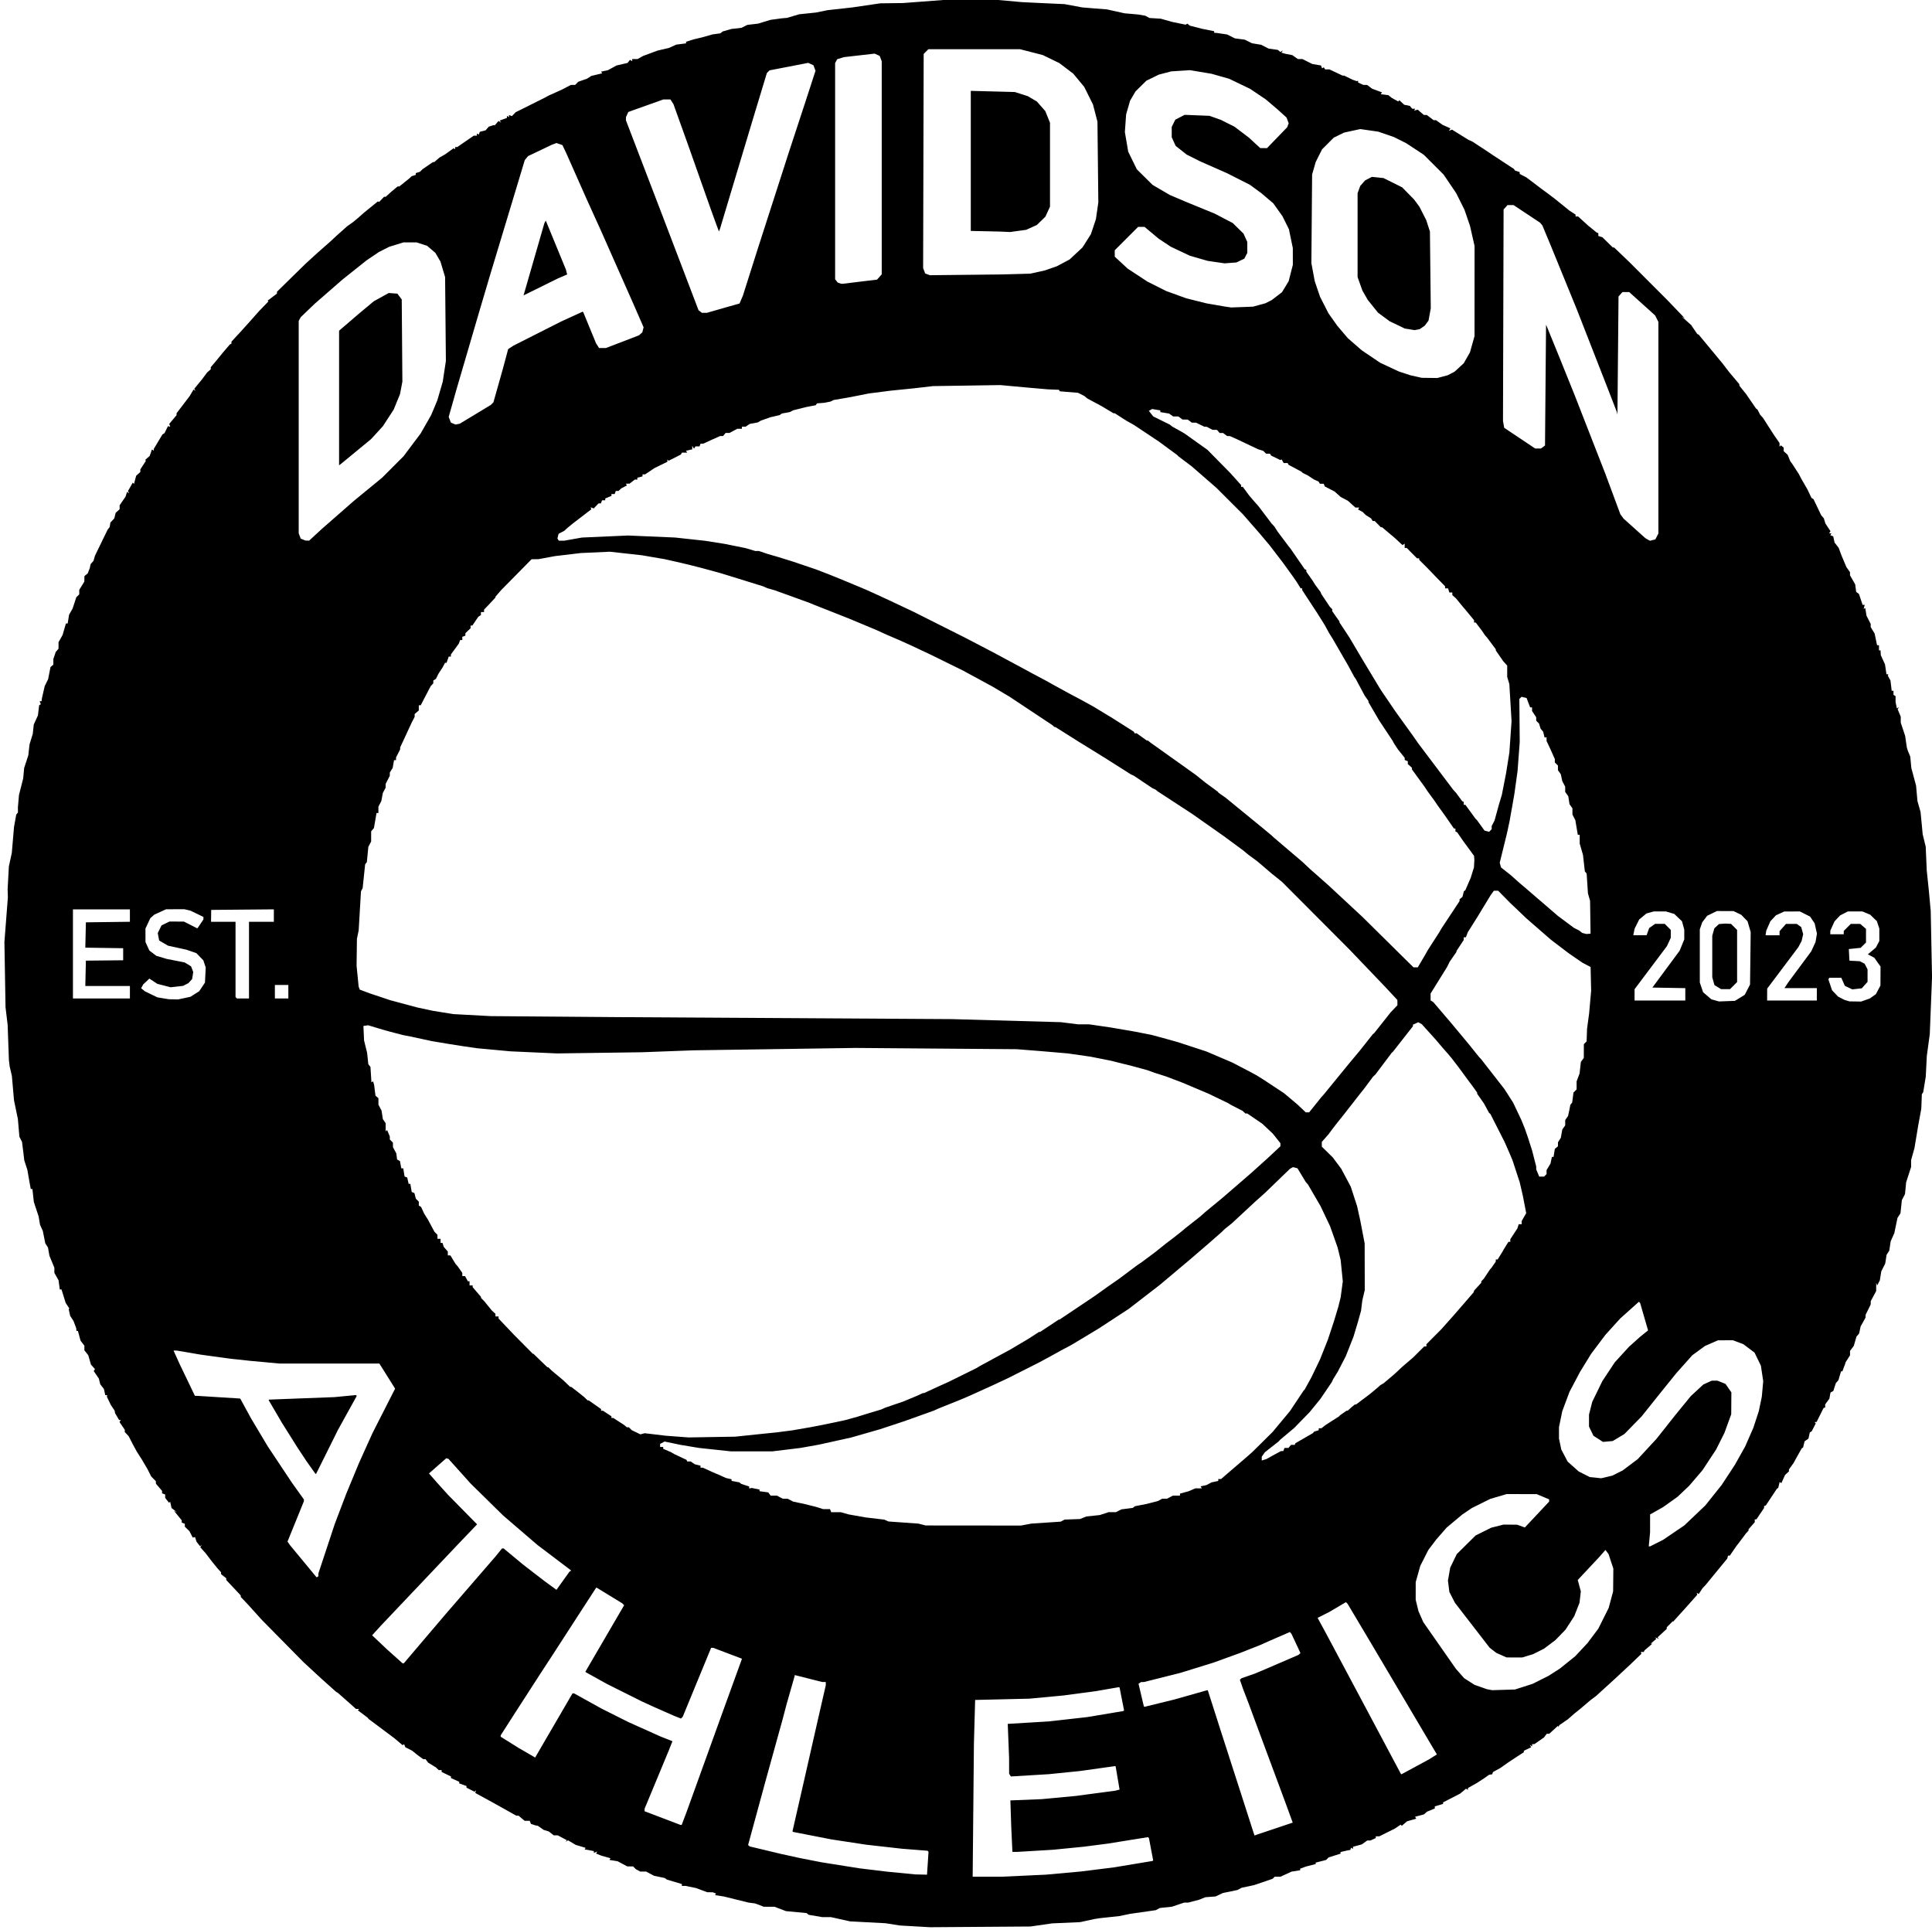 <?xml version="1.0" encoding="UTF-8" standalone="no"?>
<!-- Created with Inkscape (http://www.inkscape.org/) -->

<svg
   width="493.623mm"
   height="493.103mm"
   viewBox="0 0 493.623 493.103"
   version="1.1"
   id="svg1"
   xml:space="preserve"
   inkscape:version="1.3.2 (091e20e, 2023-11-25, custom)"
   sodipodi:docname="logo1.svg"
   xmlns:inkscape="http://www.inkscape.org/namespaces/inkscape"
   xmlns:sodipodi="http://sodipodi.sourceforge.net/DTD/sodipodi-0.dtd"
   xmlns="http://www.w3.org/2000/svg"
   xmlns:svg="http://www.w3.org/2000/svg"><sodipodi:namedview
     id="namedview1"
     pagecolor="#ffffff"
     bordercolor="#000000"
     borderopacity="0.25"
     inkscape:showpageshadow="2"
     inkscape:pageopacity="0.0"
     inkscape:pagecheckerboard="0"
     inkscape:deskcolor="#d1d1d1"
     inkscape:document-units="mm"
     inkscape:zoom="0.25116433"
     inkscape:cx="1827.4888"
     inkscape:cy="1015.2716"
     inkscape:window-width="1920"
     inkscape:window-height="1009"
     inkscape:window-x="-8"
     inkscape:window-y="-8"
     inkscape:window-maximized="1"
     inkscape:current-layer="layer1" /><defs
     id="defs1" /><g
     inkscape:label="Layer 1"
     inkscape:groupmode="layer"
     id="layer1"
     transform="translate(563.177,172.921)"><path
       style="fill:#000000"
       d="m -329.429,319.179 -3.836,-0.223 -1.852,-0.289 -1.852,-0.289 -4.517,-0.237 -4.517,-0.237 -2.426,-0.54 -2.426,-0.54 h -1.106 -1.106 l -1.741,-0.297 -1.741,-0.297 -0.28,-0.223 -0.28,-0.223 -2.63,-0.249 -2.63,-0.249 -1.455,-0.554 -1.455,-0.554 -1.377,-1.4e-4 -1.377,-1.3e-4 -0.608,-0.243 -0.608,-0.243 -0.529,-0.189 -0.529,-0.189 -0.794,-0.101 -0.794,-0.101 -3.175,-0.782 -3.175,-0.782 -1.12,-0.173 -1.12,-0.173 0.126,-0.204 0.126,-0.204 -0.417,-0.16 -0.417,-0.16 -0.706,-0.009 -0.706,-0.009 -1.455,-0.538 -1.455,-0.538 -1.323,-0.27 -1.323,-0.27 -0.463,0.007 -0.463,0.007 v -0.241 -0.241 l -1.918,-0.573 -1.918,-0.573 -0.265,-0.197 -0.265,-0.197 -1.382,-0.291 -1.382,-0.291 -0.995,-0.533 -0.995,-0.533 h -0.749 -0.749 l -0.572,-0.306 -0.572,-0.306 -0.355,-0.355 -0.355,-0.355 h -0.735 -0.735 l -1.242,-0.66 -1.242,-0.66 -1.042,-0.167 -1.042,-0.167 0.135,-0.219 0.135,-0.219 -1.132,-0.313 -1.132,-0.313 -0.709,-0.285 -0.709,-0.285 0.157,-0.253 0.157,-0.253 -0.44,0.169 -0.44,0.169 v -0.226 -0.226 l -0.86,-0.167 -0.86,-0.167 -0.319,-0.04 -0.319,-0.04 0.129,-0.208 0.128,-0.208 -1.265,-0.377 -1.265,-0.377 -0.983,-0.582 -0.983,-0.582 -0.339,0.196 -0.339,0.196 0.192,-0.212 0.192,-0.212 -1.172,-0.624 -1.172,-0.624 h -0.506 -0.506 l -0.631,-0.493 -0.631,-0.493 -0.661,-0.203 -0.661,-0.203 -0.737,-0.519 -0.737,-0.519 -0.321,-0.058 -0.321,-0.058 -0.571,-0.192 -0.571,-0.192 -0.148,-0.387 -0.148,-0.387 h -0.649 -0.649 l -0.786,-0.661 -0.786,-0.661 h -0.285 -0.285 l -2.957,-1.654 -2.957,-1.654 -2.277,-1.244 -2.277,-1.244 0.088,-0.344 0.088,-0.344 -0.187,0.187 -0.187,0.187 -1.026,-0.523 -1.026,-0.523 v -0.206 -0.206 l -0.926,-0.335 -0.926,-0.335 v -0.207 -0.207 l -1.058,-0.477 -1.058,-0.477 v -0.201 -0.201 l -1.191,-0.576 -1.191,-0.576 v -0.241 -0.241 h -0.378 -0.378 l -0.35,-0.341 -0.35,-0.341 -0.992,-0.607 -0.992,-0.607 -0.331,-0.441 -0.331,-0.441 h -0.292 -0.292 l -0.733,-0.529 -0.733,-0.529 -0.694,-0.558 -0.694,-0.558 -0.874,-0.448 -0.874,-0.448 -0.146,-0.382 -0.146,-0.382 -0.199,0.123 -0.199,0.123 -1.03,-0.87 -1.03,-0.87 -2.096,-1.57 -2.096,-1.57 -1.212,-0.903 -1.212,-0.903 -0.132,-0.17 -0.132,-0.17 -1.248,-0.942 -1.248,-0.942 0.168,-0.168 0.168,-0.168 h -0.402 -0.402 l -0.661,-0.595 -0.661,-0.595 -1.635,-1.444 -1.635,-1.444 -0.261,-0.161 -0.261,-0.161 -1.901,-1.702 -1.901,-1.702 -2.262,-2.091 -2.262,-2.091 -5.292,-5.365 -5.292,-5.365 -1.852,-2.048 -1.852,-2.048 -0.86,-0.904 -0.86,-0.904 v -0.191 -0.191 l -1.851,-1.969 -1.851,-1.969 -0.001,-0.227 -0.001,-0.227 -0.661,-0.52 -0.661,-0.52 v -0.245 -0.245 l -0.463,-0.502 -0.463,-0.502 -0.718,-0.887 -0.718,-0.887 -0.807,-1.058 -0.807,-1.058 -0.666,-0.74 -0.666,-0.74 0.182,-0.318 0.182,-0.318 -0.21,0.189 -0.21,0.189 -0.458,-0.586 -0.458,-0.586 -0.185,-0.59 -0.185,-0.59 -0.298,0.061 -0.298,0.061 -0.414,-0.808 -0.413,-0.808 -0.595,-0.581 -0.595,-0.581 v -0.369 -0.369 l -0.397,-0.152 -0.397,-0.152 v -0.294 -0.295 l -0.992,-1.22 -0.992,-1.22 0.397,0.203 0.397,0.203 -0.708,-0.557 -0.708,-0.557 -0.177,-0.805 -0.177,-0.805 -0.142,0.142 -0.142,0.142 -0.494,-0.628 -0.494,-0.628 v -0.43 -0.43 l -0.397,-0.152 -0.397,-0.152 v -0.312 -0.312 l -0.783,-0.916 -0.783,-0.916 -0.011,-0.319 -0.011,-0.319 -0.595,-0.607 -0.595,-0.607 -0.466,-0.926 -0.466,-0.926 -0.7,-1.191 -0.7,-1.191 -0.674,-1.058 -0.674,-1.058 -0.506,-0.926 -0.506,-0.926 -0.522,-1.029 -0.522,-1.029 -0.505,-0.542 -0.505,-0.542 v -0.286 -0.286 l -0.674,-0.992 -0.674,-0.992 0.161,-0.26 0.161,-0.26 -0.214,-0.002 -0.214,-0.002 -0.508,-0.858 -0.508,-0.858 -0.066,-0.345 -0.066,-0.345 -0.48,-0.714 -0.48,-0.714 -0.51,-1.058 -0.51,-1.058 0.042,-0.198 0.042,-0.198 h -0.244 -0.244 l -0.172,-0.781 -0.172,-0.781 -0.471,-0.608 -0.471,-0.608 -0.176,-0.721 -0.176,-0.721 -0.654,-0.964 -0.654,-0.964 0.156,-0.253 0.156,-0.253 -0.512,-0.576 -0.512,-0.576 -0.339,-1.186 -0.339,-1.186 -0.5,-0.636 -0.5,-0.636 v -0.59 -0.59 l -0.484,-0.631 -0.484,-0.631 -0.344,-1.257 -0.344,-1.257 h -0.186 -0.186 l -0.025,-0.331 -0.025,-0.331 -0.35,-0.938 -0.35,-0.938 -0.428,-0.653 -0.428,-0.653 -0.187,-0.852 -0.187,-0.852 0.086,-0.082 0.086,-0.082 -0.474,-0.723 -0.474,-0.723 -0.529,-1.713 -0.529,-1.713 h -0.218 -0.218 l -0.16,-1.168 -0.16,-1.168 -0.537,-0.957 -0.537,-0.957 v -0.661 -0.661 l -0.628,-1.513 -0.628,-1.513 -0.186,-1.058 -0.186,-1.058 -0.347,-0.54 -0.347,-0.54 -0.313,-1.577 -0.313,-1.577 -0.357,-0.794 -0.357,-0.794 -0.179,-1.058 -0.179,-1.058 -0.611,-1.852 -0.611,-1.852 -0.183,-1.654 -0.183,-1.654 h -0.209 -0.209 l -0.137,-0.728 -0.137,-0.728 -0.299,-1.72 -0.299,-1.72 -0.394,-1.212 -0.394,-1.212 -0.121,-1.037 -0.121,-1.037 -0.168,-1.323 -0.168,-1.323 -0.335,-0.661 -0.335,-0.661 -0.191,-2.249 -0.191,-2.249 -0.496,-2.401 -0.496,-2.401 -0.272,-3.105 -0.272,-3.105 -0.286,-1.241 -0.286,-1.241 -0.093,-0.794 -0.093,-0.794 -0.162,-4.498 -0.162,-4.498 -0.27,-2.249 -0.27,-2.249 -0.142,-8.334 -0.142,-8.334 0.441,-5.704 0.441,-5.704 -0.031,-1.043 -0.031,-1.043 0.159,-2.91 0.159,-2.91 0.374,-1.72 0.374,-1.72 0.282,-3.307 0.282,-3.307 0.285,-1.587 0.285,-1.587 0.218,-0.265 0.218,-0.265 -0.006,-0.661 -0.006,-0.661 0.139,-1.587 0.139,-1.587 0.538,-2.117 0.538,-2.117 0.123,-1.323 0.123,-1.323 0.531,-1.62 0.531,-1.62 0.155,-1.396 0.155,-1.396 0.415,-1.35 0.415,-1.35 0.127,-1.191 0.127,-1.191 0.531,-1.156 0.531,-1.156 0.154,-1.299 0.154,-1.299 0.215,-0.133 0.215,-0.133 -0.149,-0.388 -0.149,-0.388 h 0.249 0.249 l 0.031,-0.331 0.031,-0.331 0.368,-1.607 0.368,-1.607 0.431,-0.863 0.431,-0.863 0.307,-1.56 0.307,-1.56 0.363,-0.302 0.363,-0.302 v -0.722 -0.722 l 0.302,-0.899 0.302,-0.899 0.359,-0.418 0.359,-0.418 v -0.831 -0.831 l 0.519,-0.923 0.519,-0.923 0.426,-1.466 0.426,-1.466 h 0.223 0.223 l 0.181,-1.124 0.181,-1.124 0.454,-0.794 0.454,-0.794 0.464,-1.425 0.464,-1.425 0.38,-0.38 0.38,-0.38 10e-4,-0.576 10e-4,-0.576 0.652,-1.058 0.652,-1.058 0.008,-0.695 0.008,-0.695 0.424,-0.352 0.424,-0.352 0.261,-0.672 0.261,-0.672 0.101,-0.499 0.101,-0.499 0.374,-0.427 0.374,-0.427 0.19,-0.661 0.19,-0.661 1.607,-3.307 1.607,-3.307 0.272,-0.357 0.272,-0.357 0.085,-0.56 0.085,-0.56 0.503,-0.539 0.503,-0.539 0.176,-0.708 0.176,-0.708 0.505,-0.457 0.505,-0.457 v -0.507 -0.507 l 0.757,-1.106 0.758,-1.106 0.188,-0.599 0.188,-0.599 0.286,0.177 0.286,0.177 -0.173,-0.279 -0.173,-0.279 0.616,-1.085 0.616,-1.085 0.16,0.16 0.16,0.16 0.281,-1.043 0.281,-1.043 0.53,-0.48 0.53,-0.48 v -0.332 -0.332 l 0.694,-1.061 0.694,-1.061 -0.05,-0.174 -0.05,-0.174 0.549,-0.476 0.549,-0.476 0.288,-0.827 0.288,-0.827 0.239,0.148 0.239,0.148 v -0.231 -0.231 l 1.101,-1.835 1.101,-1.835 0.273,-0.179 0.273,-0.179 0.429,-0.879 0.429,-0.879 0.305,0.063 0.305,0.063 -0.136,-0.353 -0.136,-0.353 0.939,-1.124 0.939,-1.124 v -0.242 -0.242 l 1.673,-2.193 1.673,-2.193 0.492,-0.833 0.492,-0.833 0.257,0.159 0.257,0.159 -0.16,-0.26 -0.16,-0.26 0.979,-1.193 0.979,-1.193 0.661,-0.887 0.661,-0.887 0.463,-0.406 0.463,-0.406 0.004,-0.272 0.004,-0.272 0.723,-0.849 0.723,-0.849 0.794,-0.975 0.794,-0.975 0.926,-1.086 0.926,-1.086 0.198,-0.088 0.198,-0.088 v -0.262 -0.262 l 1.149,-1.238 1.149,-1.238 1.074,-1.191 1.074,-1.191 1.283,-1.446 1.283,-1.446 1.217,-1.262 1.217,-1.262 -0.1,-0.1 -0.1,-0.1 1.19,-0.897 1.19,-0.897 0.008,-0.245 0.008,-0.245 3.669,-3.591 3.669,-3.591 1.449,-1.323 1.449,-1.323 1.65,-1.455 1.65,-1.455 0.854,-0.794 0.854,-0.794 1.335,-1.191 1.335,-1.191 0.747,-0.529 0.747,-0.529 0.639,-0.529 0.639,-0.529 0.744,-0.661 0.744,-0.661 1.79,-1.455 1.79,-1.455 0.186,0.054 0.186,0.054 0.61,-0.65 0.61,-0.65 h 0.214 0.214 l 0.732,-0.66 0.732,-0.66 0.794,-0.663 0.794,-0.663 0.22,-3.2e-4 0.22,-3.2e-4 1.235,-0.992 1.235,-0.992 0.333,-0.313 0.333,-0.313 0.528,-0.167 0.528,-0.167 v -0.229 -0.229 l 0.528,-0.167 0.528,-0.167 0.332,-0.326 0.332,-0.326 1.323,-0.91 1.323,-0.91 0.177,-0.003 0.177,-0.003 0.668,-0.581 0.668,-0.581 0.742,-0.421 0.742,-0.421 1.056,-0.76 1.056,-0.76 0.201,0.124 0.201,0.124 v -0.28 -0.28 h 0.267 0.267 l 2.113,-1.455 2.113,-1.455 h 0.399 0.399 v -0.28 -0.28 l 0.237,0.146 0.237,0.146 0.139,-0.361 0.139,-0.361 0.733,-0.184 0.733,-0.184 0.413,-0.474 0.413,-0.474 0.661,-0.209 0.661,-0.209 0.086,0.056 0.086,0.056 0.495,-0.571 0.495,-0.571 0.32,0.197 0.32,0.197 -0.159,-0.257 -0.159,-0.257 0.912,-0.33 0.912,-0.33 v -0.263 -0.263 l 0.265,0.164 0.265,0.164 v -0.272 -0.272 l 0.37,0.142 0.37,0.142 0.49,-0.504 0.49,-0.504 3.704,-1.849 3.704,-1.849 0.529,-0.287 0.529,-0.287 1.587,-0.71 1.587,-0.71 1.23,-0.637 1.23,-0.637 h 0.537 0.537 l 0.405,-0.405 0.405,-0.405 1.131,-0.399 1.131,-0.399 0.533,-0.347 0.533,-0.347 1.388,-0.331 1.388,-0.331 -0.134,-0.217 -0.134,-0.217 0.862,-0.18 0.862,-0.18 1.1,-0.603 1.1,-0.603 1.413,-0.326 1.413,-0.326 0.313,-0.394 0.313,-0.394 0.282,0.174 0.282,0.174 v -0.28 -0.28 h 0.687 0.687 l 0.702,-0.394 0.702,-0.394 1.852,-0.684 1.852,-0.684 1.455,-0.339 1.455,-0.339 0.926,-0.421 0.926,-0.421 1.257,-0.162 1.257,-0.162 v -0.206 -0.206 l 0.992,-0.309 0.992,-0.309 1.058,-0.252 1.058,-0.252 1.336,-0.379 1.336,-0.379 0.984,-0.133 0.984,-0.133 0.326,-0.247 0.326,-0.247 1.096,-0.313 1.096,-0.313 1.285,-0.148 1.285,-0.148 0.758,-0.374 0.758,-0.374 1.359,-0.159 1.359,-0.159 1.587,-0.481 1.587,-0.481 1.455,-0.199 1.455,-0.199 0.661,-0.055 0.661,-0.055 1.54,-0.458 1.54,-0.458 2.164,-0.227 2.164,-0.227 0.661,-0.132 0.661,-0.132 0.794,-0.166 0.794,-0.166 3.175,-0.352 3.175,-0.352 3.572,-0.524 3.572,-0.524 2.91,-0.038 2.91,-0.038 5.159,-0.389 5.159,-0.389 7.011,0.002 7.011,0.002 3.043,0.271 3.043,0.271 2.381,0.115 2.381,0.115 3.043,0.139 3.043,0.139 2.249,0.417 2.249,0.417 1.058,0.091 1.058,0.091 2.117,0.167 2.117,0.167 2.249,0.498 2.249,0.498 1.72,0.15 1.72,0.15 0.926,0.16 0.926,0.16 0.529,0.289 0.529,0.289 1.446,0.089 1.446,0.089 1.465,0.414 1.465,0.414 1.713,0.352 1.713,0.352 0.217,-0.134 0.217,-0.134 0.319,0.259 0.319,0.259 1.587,0.405 1.587,0.405 1.521,0.304 1.521,0.304 v 0.202 0.202 l 0.331,0.02 0.331,0.02 1.323,0.194 1.323,0.194 0.991,0.497 0.991,0.497 1.258,0.165 1.258,0.165 0.926,0.46 0.926,0.46 1.178,0.196 1.178,0.196 0.938,0.481 0.938,0.481 1.191,0.171 1.191,0.171 0.319,0.265 0.319,0.265 0.317,-0.196 0.317,-0.196 -0.177,0.286 -0.177,0.286 0.467,0.132 0.467,0.132 0.926,0.185 0.926,0.185 0.702,0.496 0.702,0.496 h 0.582 0.582 l 1.258,0.632 1.258,0.632 1.114,0.188 1.114,0.188 0.142,0.369 0.142,0.369 0.219,-0.135 0.219,-0.135 0.166,0.269 0.166,0.269 h 0.554 0.554 l 1.68,0.794 1.68,0.794 0.198,-7.3e-4 0.198,-7.4e-4 1.058,0.516 1.058,0.516 0.529,0.188 0.529,0.188 0.198,-0.042 0.198,-0.042 v 0.222 0.222 l 0.674,0.307 0.674,0.307 h 0.481 0.481 l 0.631,0.48 0.631,0.48 1.258,0.469 1.258,0.469 -0.15,0.242 -0.15,0.242 0.214,0.018 0.214,0.018 0.756,0.099 0.756,0.099 0.434,0.349 0.434,0.349 0.823,0.453 0.823,0.453 0.152,-0.152 0.152,-0.152 0.613,0.574 0.613,0.574 0.722,0.146 0.722,0.146 0.303,0.365 0.303,0.365 h 0.38 0.38 l -0.148,0.24 -0.148,0.24 0.47,-0.123 0.47,-0.123 0.787,0.677 0.787,0.677 0.372,3.2e-4 0.372,3.2e-4 0.867,0.661 0.867,0.661 h 0.308 0.308 l 0.831,0.595 0.831,0.595 1.014,0.458 1.014,0.458 -0.194,0.314 -0.194,0.314 0.401,-0.154 0.401,-0.154 2.09,1.298 2.09,1.298 0.529,0.239 0.529,0.239 1.852,1.216 1.852,1.216 0.794,0.534 0.794,0.534 2.642,1.735 2.642,1.735 0.137,0.21 0.137,0.21 0.595,0.186 0.595,0.186 v 0.24 0.24 l 0.86,0.444 0.86,0.444 1.956,1.481 1.956,1.481 0.748,0.55 0.748,0.55 0.852,0.641 0.852,0.641 1.965,1.587 1.965,1.587 0.762,0.487 0.762,0.487 v 0.24 0.24 l 0.331,0.007 0.331,0.007 1.222,1.117 1.222,1.117 1.133,0.926 1.133,0.926 0.224,0.088 0.224,0.088 v 0.357 0.357 l 0.516,0.164 0.516,0.164 1.337,1.309 1.337,1.309 h 0.163 0.163 l 2.006,1.918 2.006,1.918 4.775,4.779 4.775,4.779 2.249,2.348 2.249,2.348 -0.397,-0.225 -0.397,-0.225 1.204,1.078 1.204,1.078 0.78,1.148 0.78,1.148 0.187,0.084 0.187,0.084 2.998,3.62 2.998,3.62 0.915,1.191 0.915,1.191 1.273,1.508 1.273,1.508 0.021,0.211 0.021,0.211 0.849,1.058 0.849,1.058 1.272,1.852 1.272,1.852 0.184,0.132 0.184,0.132 0.341,0.661 0.341,0.661 0.361,0.397 0.361,0.397 1.356,2.117 1.356,2.117 0.76,1.102 0.76,1.102 v 0.464 0.464 l 0.174,-0.174 0.174,-0.174 0.355,0.295 0.355,0.295 v 0.456 0.456 l 0.505,0.457 0.505,0.457 0.345,0.841 0.345,0.841 0.208,0.265 0.208,0.265 0.86,1.324 0.86,1.324 0.346,0.66 0.346,0.66 0.765,1.323 0.765,1.323 0.521,1.095 0.521,1.095 0.259,0.16 0.259,0.16 0.981,2.052 0.981,2.052 0.338,0.397 0.338,0.397 0.201,0.658 0.201,0.658 0.649,0.98 0.649,0.98 -0.173,0.28 -0.173,0.28 h 0.296 0.296 l -0.146,0.237 -0.146,0.237 0.37,0.142 0.37,0.142 0.176,0.799 0.176,0.799 0.517,0.657 0.517,0.657 0.375,1.009 0.375,1.009 0.613,1.455 0.613,1.455 0.462,0.654 0.462,0.654 0.003,0.404 0.003,0.404 0.665,1.163 0.665,1.163 0.122,0.954 0.122,0.954 0.359,0.265 0.359,0.265 0.46,1.389 0.46,1.389 h 0.274 0.274 l -0.138,0.53 -0.138,0.53 0.207,-0.128 0.207,-0.128 0.159,0.987 0.159,0.987 0.536,1.048 0.536,1.048 9.9e-4,0.407 9.9e-4,0.407 0.502,0.823 0.502,0.823 0.31,1.492 0.31,1.492 h 0.246 0.246 v 0.661 0.661 l 0.198,1.87e-4 0.198,1.87e-4 0.035,0.607 0.035,0.607 0.536,1.179 0.536,1.179 0.187,1.257 0.187,1.257 h 0.235 0.235 l -0.056,0.198 -0.056,0.198 0.334,0.603 0.334,0.603 0.156,1.315 0.156,1.315 h 0.228 0.228 V 4.069 4.582 l 0.265,0.164 0.265,0.164 v 0.745 0.745 l 0.165,0.823 0.165,0.823 0.273,-0.169 0.273,-0.169 -0.171,0.277 -0.171,0.277 0.395,0.946 0.395,0.946 v 0.759 0.759 l 0.562,1.697 0.562,1.697 0.211,1.455 0.211,1.455 0.113,0.397 0.113,0.397 0.328,0.794 0.328,0.794 0.139,1.455 0.139,1.455 0.604,2.249 0.604,2.249 0.178,1.984 0.178,1.984 0.391,1.365 0.391,1.365 0.102,1.016 0.102,1.016 0.174,1.852 0.174,1.852 0.387,1.588 0.387,1.587 0.132,3.043 0.132,3.043 0.263,2.514 0.263,2.514 0.244,2.646 0.244,2.646 0.169,8.467 0.169,8.467 -0.289,7.276 -0.289,7.276 -0.378,2.778 -0.378,2.778 -0.134,2.646 -0.134,2.646 -0.325,1.984 -0.325,1.984 -0.174,0.265 -0.174,0.265 -0.073,1.852 -0.073,1.852 -0.388,2.117 -0.388,2.117 -0.484,2.91 -0.484,2.91 -0.428,1.534 -0.428,1.534 v 0.879 0.879 l -0.634,1.952 -0.634,1.952 -0.145,1.505 -0.145,1.505 -0.401,0.775 -0.401,0.775 -0.18,1.687 -0.18,1.687 -0.382,0.584 -0.382,0.584 -0.399,1.931 -0.399,1.931 -0.47,1.058 -0.47,1.058 -0.18,1.191 -0.18,1.191 -0.342,0.529 -0.342,0.529 -0.176,1.121 -0.176,1.121 -0.504,0.995 -0.504,0.995 -0.182,1.146 -0.182,1.146 -0.342,0.659 -0.342,0.659 -0.121,-0.349 -0.121,-0.349 -0.007,1.058 -0.007,1.058 -0.694,1.296 -0.694,1.296 -0.008,0.424 -0.008,0.424 -0.651,1.323 -0.651,1.323 -0.002,0.346 -0.002,0.346 -0.63,1.129 -0.63,1.129 -0.193,0.906 -0.193,0.906 -0.341,0.397 -0.341,0.397 -0.341,1.191 -0.341,1.191 -0.479,0.631 -0.479,0.631 -9.8e-4,0.56 -9.9e-4,0.56 -0.582,0.926 -0.582,0.926 -0.024,0.132 -0.024,0.132 -0.372,0.992 -0.372,0.992 h -0.17 -0.17 l -0.333,1.124 -0.333,1.124 -0.337,0.397 -0.337,0.397 -0.318,0.99 -0.318,0.99 -0.36,0.201 -0.36,0.201 -0.142,0.784 -0.142,0.784 -0.536,0.725 -0.536,0.725 v 0.386 0.386 l -0.213,0.088 -0.213,0.088 -0.891,1.786 -0.891,1.786 h -0.264 -0.264 l 0.165,0.165 0.165,0.165 -0.514,1.008 -0.514,1.008 -0.248,0.153 -0.248,0.153 -0.174,0.79 -0.174,0.79 -0.49,0.343 -0.49,0.343 -0.192,0.782 -0.192,0.782 -0.184,0.132 -0.184,0.132 -0.743,1.323 -0.743,1.323 -0.29,0.533 -0.29,0.533 -0.595,0.831 -0.595,0.831 v 0.249 0.249 l -0.493,0.446 -0.493,0.446 -0.47,1.043 -0.47,1.043 -0.22,-0.136 -0.22,-0.136 -0.181,0.738 -0.181,0.738 -0.184,0.132 -0.184,0.132 -0.7,1.058 -0.7,1.058 -0.702,1.058 -0.702,1.058 -0.224,0.088 -0.224,0.088 v 0.239 0.239 l -0.982,1.458 -0.982,1.458 h -0.208 -0.208 v 0.361 0.361 l -0.79,0.896 -0.79,0.896 -0.004,0.18 -0.004,0.18 -0.331,0.35 -0.331,0.35 -0.986,1.322 -0.986,1.322 -0.216,0.265 -0.216,0.265 -0.862,1.257 -0.862,1.257 h -0.232 -0.232 l -0.086,0.367 -0.086,0.367 -2.778,3.384 -2.778,3.384 -0.397,0.42 -0.397,0.42 -0.475,0.732 -0.475,0.732 -0.26,-0.16 -0.26,-0.16 0.073,0.251 0.073,0.251 -1.72,1.933 -1.72,1.933 -0.265,0.288 -0.265,0.288 -1.124,1.246 -1.124,1.246 v -0.106 -0.106 l -0.794,0.794 -0.794,0.794 v 0.211 0.211 l -1.165,1.074 -1.165,1.074 0.173,0.193 0.173,0.193 -0.521,-0.188 -0.521,-0.188 0.186,0.186 0.186,0.186 -0.723,0.622 -0.723,0.622 0.208,3.2e-4 0.208,3.2e-4 -1.001,0.86 -1.001,0.86 -0.088,0.198 -0.088,0.198 h -0.375 -0.375 l 0.066,0.239 0.066,0.239 -1.475,1.415 -1.475,1.415 -1.991,1.852 -1.991,1.852 -2.316,2.109 -2.316,2.109 -0.716,0.537 -0.716,0.537 -0.468,0.397 -0.468,0.397 -0.775,0.661 -0.775,0.661 -0.819,0.661 -0.819,0.661 -0.833,0.728 -0.833,0.728 -1.058,0.727 -1.058,0.727 -0.194,0.265 -0.194,0.265 -0.004,-0.168 -0.004,-0.168 -1.124,1.028 -1.124,1.028 h -0.316 -0.316 l -0.346,0.463 -0.346,0.463 -1.234,0.86 -1.234,0.86 h -0.287 -0.287 v 0.28 0.28 l -0.305,-0.189 -0.305,-0.189 0.187,0.303 0.187,0.303 -0.94,0.448 -0.94,0.448 v 0.189 0.189 l -0.86,0.554 -0.86,0.554 -0.794,0.524 -0.794,0.524 -0.397,0.267 -0.397,0.267 -0.926,0.655 -0.926,0.655 -0.968,0.533 -0.968,0.533 -0.095,0.286 -0.095,0.286 -0.395,0.058 -0.395,0.058 -0.658,0.466 -0.658,0.466 -0.926,0.599 -0.926,0.599 -1.124,0.631 -1.124,0.631 v 0.231 0.231 l -0.242,-0.15 -0.242,-0.15 -0.75,0.63 -0.75,0.63 -1.058,0.545 -1.058,0.545 -1.124,0.575 -1.124,0.575 v 0.194 0.194 l -1.058,0.317 -1.058,0.317 v 0.267 0.267 l -0.992,0.41 -0.992,0.41 -0.397,0.346 -0.397,0.346 -1.132,0.302 -1.132,0.302 0.149,0.242 0.149,0.242 -1.182,0.345 -1.182,0.345 -0.656,0.57 -0.656,0.57 -0.147,-0.147 -0.147,-0.147 -0.736,0.496 -0.736,0.496 -1.984,0.991 -1.984,0.991 -0.463,0.004 -0.463,0.004 v 0.222 0.222 l -0.674,0.307 -0.674,0.307 h -0.41 -0.41 l -0.705,0.502 -0.705,0.502 -1.122,0.302 -1.122,0.302 v 0.27 0.27 l -0.242,-0.15 -0.242,-0.15 -0.093,0.281 -0.094,0.281 -0.392,0.07 -0.392,0.07 -0.86,0.201 -0.86,0.201 v 0.207 0.207 l -1.519,0.478 -1.519,0.478 -0.326,0.326 -0.326,0.326 -1.33,0.341 -1.33,0.341 v 0.18 0.18 l -1.257,0.324 -1.257,0.324 -0.728,0.271 -0.728,0.271 v 0.199 0.199 l -1.095,0.175 -1.095,0.175 -1.426,0.652 -1.426,0.652 h -0.733 -0.733 l -0.266,0.266 -0.266,0.266 -2.366,0.807 -2.366,0.807 -1.588,0.337 -1.588,0.337 -0.533,0.285 -0.533,0.285 -1.869,0.387 -1.869,0.387 -0.918,0.436 -0.918,0.436 -1.31,0.101 -1.31,0.101 -0.794,0.317 -0.794,0.317 -1.402,0.371 -1.402,0.371 h -0.525 -0.525 l -1.551,0.522 -1.551,0.522 -1.55,0.165 -1.55,0.165 -0.522,0.279 -0.522,0.279 -3.315,0.474 -3.315,0.474 -1.323,0.278 -1.323,0.278 -2.514,0.272 -2.514,0.272 -0.661,0.102 -0.661,0.102 -1.852,0.402 -1.852,0.402 -3.572,0.158 -3.572,0.158 -2.778,0.4 -2.778,0.4 -12.832,0.09 -12.832,0.09 z m 27.781,-12.941 5.689,-0.264 4.498,-0.407 4.498,-0.407 4.233,-0.53 4.233,-0.53 4.895,-0.813 4.895,-0.813 0.082,-0.073 0.082,-0.073 -0.539,-2.844 -0.539,-2.844 -0.125,-0.125 -0.125,-0.125 -5.107,0.821 -5.107,0.821 -3.043,0.395 -3.043,0.395 -3.969,0.393 -3.969,0.393 -4.554,0.274 -4.554,0.273 h -0.645 -0.645 l -0.152,-3.241 -0.152,-3.241 -0.109,-3.334 -0.109,-3.334 4.005,-0.161 4.005,-0.161 4.366,-0.411 4.366,-0.411 5.022,-0.668 5.022,-0.668 0.557,-0.14 0.557,-0.14 -0.502,-2.952 -0.502,-2.952 -0.053,-0.053 -0.053,-0.053 -4.496,0.63 -4.496,0.63 -3.969,0.404 -3.969,0.404 -4.865,0.292 -4.865,0.292 -0.225,-0.354 -0.225,-0.354 -0.004,-2.008 -0.004,-2.008 -0.172,-4.355 -0.172,-4.355 5.265,-0.316 5.265,-0.316 4.895,-0.552 4.895,-0.552 4.605,-0.77 4.605,-0.77 0.092,-0.092 0.092,-0.092 -0.565,-2.888 -0.565,-2.888 -0.064,-0.077 -0.064,-0.077 -3.01,0.521 -3.01,0.521 -4.101,0.546 -4.101,0.546 -4.366,0.409 -4.366,0.409 -6.917,0.163 -6.917,0.163 -0.155,5.582 -0.155,5.582 -0.16,16.999 -0.16,16.999 3.661,-10e-4 3.661,-10e-4 z m -24.484,-3.193 0.19,-2.931 -0.124,-0.124 -0.124,-0.124 -3.274,-0.259 -3.274,-0.259 -4.554,-0.514 -4.554,-0.514 -4.442,-0.676 -4.442,-0.676 -4.895,-0.955 -4.895,-0.955 -0.09,-0.077 -0.09,-0.077 1.47,-6.437 1.47,-6.437 1.743,-7.673 1.743,-7.673 1.043,-4.554 1.043,-4.554 v -0.407 -0.407 l -0.463,-0.004 -0.463,-0.004 -3.506,-0.887 -3.506,-0.887 v 0.084 0.084 l -1.041,3.651 -1.041,3.651 -0.522,1.984 -0.522,1.984 -2.163,7.805 -2.163,7.805 -2.23,8.186 -2.23,8.186 0.201,0.179 0.201,0.179 3.969,0.95 3.969,0.95 2.381,0.522 2.381,0.522 2.778,0.546 2.778,0.546 4.895,0.779 4.895,0.779 3.572,0.431 3.572,0.431 3.572,0.346 3.572,0.346 1.487,0.034 1.487,0.034 z m 88.695,-8.841 4.547,-1.527 -0.881,-2.413 -0.881,-2.413 -4.028,-10.848 -4.028,-10.848 -0.732,-1.984 -0.732,-1.984 -0.712,-1.852 -0.711,-1.852 -0.399,-1.156 -0.399,-1.156 0.22,-0.19 0.22,-0.19 1.72,-0.599 1.72,-0.599 1.455,-0.615 1.455,-0.615 4.101,-1.768 4.101,-1.768 0.245,-0.23 0.245,-0.23 -1.148,-2.454 -1.148,-2.454 -0.205,-0.235 -0.205,-0.235 -2.596,1.128 -2.596,1.128 -1.191,0.532 -1.191,0.532 -2.514,0.994 -2.514,0.994 -3.44,1.248 -3.44,1.248 -4.233,1.312 -4.233,1.312 -4.659,1.172 -4.659,1.172 -0.368,0.004 -0.368,0.004 -0.336,0.213 -0.336,0.213 0.681,2.884 0.681,2.884 0.072,0.072 0.072,0.072 3.816,-0.936 3.816,-0.936 4.17,-1.179 4.17,-1.179 h 0.112 0.112 l 1.757,5.49 1.757,5.49 2.516,7.805 2.516,7.805 1.575,4.895 1.575,4.895 0.125,0.358 0.125,0.358 0.329,-0.123 0.328,-0.123 z m -150.897,-2.714 0.672,-1.786 4.536,-12.568 4.536,-12.568 2.488,-6.858 2.488,-6.858 -0.065,-0.048 -0.065,-0.048 -3.598,-1.363 -3.598,-1.363 h -0.276 -0.276 l -0.134,0.331 -0.134,0.331 -1.582,3.836 -1.582,3.836 -1.904,4.63 -1.904,4.63 -0.231,0.237 -0.231,0.237 -0.875,-0.348 -0.875,-0.348 -2.646,-1.166 -2.646,-1.166 -1.455,-0.668 -1.455,-0.668 -4.498,-2.248 -4.498,-2.248 -2.646,-1.47 -2.646,-1.47 -0.094,-0.076 -0.094,-0.076 4.956,-8.502 4.956,-8.502 -0.245,-0.245 -0.245,-0.245 -3.246,-1.985 -3.246,-1.985 h -0.086 -0.086 l -1.846,2.844 -1.846,2.844 -3.511,5.424 -3.511,5.424 -1.897,2.91 -1.897,2.91 -3.292,5.099 -3.292,5.099 -1.646,2.574 -1.646,2.574 -0.007,0.175 -0.007,0.175 2.315,1.447 2.315,1.447 2.096,1.214 2.096,1.214 1.211,-2.086 1.211,-2.086 3.558,-6.107 3.558,-6.107 h 0.203 0.203 l 3.548,1.966 3.548,1.966 3.407,1.707 3.407,1.707 4.101,1.84 4.101,1.84 1.508,0.597 1.508,0.597 -0.487,1.232 -0.487,1.232 -3.071,7.395 -3.071,7.395 v 0.318 0.318 l 0.728,0.277 0.728,0.277 3.836,1.46 3.836,1.46 0.175,0.009 0.175,0.009 z m 186.774,-13.075 3.498,-1.897 1.006,-0.629 1.006,-0.629 -0.507,-0.848 -0.507,-0.848 -4.305,-7.276 -4.305,-7.276 -3.446,-5.821 -3.446,-5.821 -3.15,-5.292 -3.15,-5.292 -0.213,-0.215 -0.213,-0.215 -2.087,1.235 -2.087,1.235 -1.531,0.774 -1.531,0.774 1.179,2.174 1.179,2.174 4.938,9.26 4.938,9.26 4.541,8.532 4.541,8.532 0.074,3.8e-4 0.074,3.8e-4 z m 27.707,-20.464 2.249,-0.721 2.048,-1.029 2.048,-1.029 1.43,-0.915 1.43,-0.915 1.97,-1.585 1.97,-1.585 1.563,-1.671 1.563,-1.671 1.386,-1.847 1.386,-1.847 1.323,-2.646 1.323,-2.646 0.57,-2.117 0.57,-2.117 0.028,-2.91 0.028,-2.91 -0.611,-1.852 -0.611,-1.852 -0.397,-0.529 -0.397,-0.529 -0.814,0.926 -0.814,0.926 -1.735,1.852 -1.735,1.852 -0.989,1.058 -0.989,1.058 0.392,1.455 0.392,1.455 -0.168,1.455 -0.168,1.455 -0.676,1.72 -0.676,1.72 -1.115,1.72 -1.115,1.72 -1.295,1.333 -1.295,1.333 -1.455,1.094 -1.455,1.094 -1.391,0.697 -1.391,0.697 -1.387,0.422 -1.387,0.422 -1.999,-0.004 -1.999,-0.004 -1.294,-0.572 -1.294,-0.572 -0.859,-0.655 -0.859,-0.655 -4.446,-5.753 -4.446,-5.753 -0.71,-1.388 -0.71,-1.388 -0.181,-1.448 -0.181,-1.448 0.292,-1.661 0.292,-1.661 0.835,-1.72 0.835,-1.72 2.409,-2.381 2.409,-2.381 1.984,-0.989 1.984,-0.989 1.577,-0.4 1.577,-0.4 1.73,0.012 1.73,0.012 0.997,0.356 0.997,0.356 3.104,-3.306 3.104,-3.306 v -0.286 -0.286 l -1.587,-0.667 -1.587,-0.667 -3.836,-0.009 -3.836,-0.009 -2.117,0.625 -2.117,0.625 -2.33,1.158 -2.33,1.158 -1.242,0.842 -1.242,0.842 -1.984,1.662 -1.984,1.662 -1.323,1.514 -1.323,1.514 -1.015,1.343 -1.015,1.343 -1.034,2.041 -1.034,2.041 -0.577,2.06 -0.577,2.06 -0.004,2.249 -0.004,2.249 0.352,1.455 0.352,1.455 0.616,1.404 0.616,1.404 4.171,5.971 4.171,5.971 1.055,1.198 1.055,1.198 1.331,0.849 1.331,0.849 1.587,0.557 1.587,0.557 0.661,0.122 0.661,0.122 2.91,-0.086 2.91,-0.086 z m -280.813,-12.25 5.334,-6.267 6.41,-7.408 6.41,-7.408 0.802,-0.992 0.802,-0.992 h 0.204 0.204 l 2.467,2.051 2.467,2.051 2.775,2.137 2.775,2.137 1.506,1.101 1.506,1.101 1.657,-2.312 1.657,-2.312 0.225,-0.156 0.225,-0.156 -4.313,-3.266 -4.313,-3.266 -4.366,-3.748 -4.366,-3.748 -4.148,-4.074 -4.148,-4.074 -2.852,-3.175 -2.852,-3.175 -0.28,-0.074 -0.28,-0.074 -1.441,1.264 -1.441,1.264 -0.767,0.673 -0.767,0.673 1.022,1.171 1.022,1.171 1.444,1.595 1.444,1.595 3.68,3.738 3.68,3.738 -2.498,2.612 -2.498,2.612 -9.783,10.319 -9.783,10.319 -1.13,1.24 -1.13,1.24 1.937,1.828 1.937,1.828 1.967,1.761 1.967,1.761 0.15,-0.017 0.15,-0.017 z m -27.162,-16.313 v -0.358 l 2.086,-6.308 2.086,-6.308 1.459,-3.836 1.459,-3.836 1.643,-3.969 1.643,-3.969 1.734,-3.836 1.734,-3.836 2.879,-5.657 2.879,-5.657 -2.013,-3.207 -2.013,-3.207 h -12.749 -12.749 l -3.704,-0.338 -3.704,-0.338 -2.514,-0.27 -2.514,-0.27 -3.836,-0.524 -3.836,-0.524 -3.072,-0.522 -3.072,-0.522 h -0.417 -0.417 l 0.803,1.77 0.803,1.77 1.924,4.007 1.924,4.007 0.366,0.009 0.366,0.009 5.424,0.339 5.424,0.339 1.394,2.552 1.394,2.552 2.127,3.561 2.127,3.561 3.079,4.63 3.079,4.63 1.535,2.147 1.535,2.147 -0.002,0.234 -0.002,0.234 -2.092,5.147 -2.092,5.147 0.325,0.464 0.325,0.464 3.394,4.105 3.394,4.105 0.227,-0.14 0.227,-0.14 z m -1.918,-27.459 -1.17,-1.654 -1.138,-1.72 -1.138,-1.72 -1.994,-3.175 -1.994,-3.175 -1.685,-2.878 -1.685,-2.878 0.077,-0.057 0.077,-0.057 8.334,-0.316 8.334,-0.316 2.748,-0.263 2.748,-0.263 0.106,0.106 0.106,0.106 -2.398,4.334 -2.398,4.334 -2.796,5.622 -2.796,5.622 h -0.084 -0.084 z m 343.833,19.346 1.646,-0.828 2.716,-1.845 2.716,-1.845 2.685,-2.552 2.685,-2.552 2.08,-2.608 2.08,-2.608 1.678,-2.552 1.678,-2.552 1.336,-2.381 1.336,-2.381 1.041,-2.381 1.041,-2.381 0.695,-2.117 0.695,-2.117 0.386,-1.856 0.386,-1.856 0.179,-1.981 0.179,-1.981 -0.3,-1.984 -0.3,-1.984 -0.808,-1.66 -0.808,-1.66 -1.419,-1.071 -1.419,-1.071 -1.343,-0.51 -1.343,-0.51 -1.915,0.01 -1.915,0.01 -1.65,0.718 -1.65,0.718 -1.618,1.182 -1.618,1.182 -2.024,2.267 -2.024,2.267 -1.914,2.371 -1.914,2.371 -2.541,3.175 -2.541,3.175 -2.196,2.249 -2.196,2.249 -1.498,0.9 -1.498,0.9 -1.244,0.112 -1.244,0.112 -1.219,-0.783 -1.219,-0.783 -0.567,-1.172 -0.567,-1.172 v -1.532 -1.532 l 0.411,-1.626 0.411,-1.626 1.288,-2.646 1.288,-2.646 1.586,-2.395 1.586,-2.395 1.808,-1.984 1.808,-1.984 1.46,-1.309 1.46,-1.309 0.991,-0.794 0.991,-0.794 -1.012,-3.5 -1.012,-3.5 -0.16,-0.16 -0.16,-0.16 -2.387,2.14 -2.387,2.14 -1.893,2.086 -1.893,2.086 -1.821,2.424 -1.821,2.424 -1.415,2.301 -1.415,2.301 -1.35,2.557 -1.35,2.557 -0.923,2.47 -0.923,2.47 -0.419,2.039 -0.419,2.039 v 1.453 1.453 l 0.293,1.402 0.293,1.402 0.814,1.544 0.814,1.544 1.416,1.262 1.416,1.262 1.414,0.716 1.414,0.716 1.455,0.15 1.455,0.15 1.42,-0.335 1.42,-0.335 1.323,-0.662 1.323,-0.662 1.924,-1.446 1.924,-1.446 2.404,-2.599 2.404,-2.599 2.37,-2.995 2.37,-2.995 2.001,-2.45 2.001,-2.45 1.61,-1.49 1.61,-1.49 1.068,-0.485 1.068,-0.485 0.722,-0.006 0.722,-0.006 1.041,0.417 1.041,0.417 0.75,1.084 0.75,1.084 -0.021,2.799 -0.021,2.799 -0.869,2.381 -0.869,2.381 -1.062,2.117 -1.062,2.117 -1.74,2.643 -1.74,2.643 -1.7,1.987 -1.7,1.987 -1.487,1.41 -1.487,1.41 -1.852,1.322 -1.852,1.322 -1.654,0.928 -1.654,0.928 -0.002,2.292 -0.002,2.292 -0.169,1.786 -0.169,1.786 h 0.178 0.178 z m -161.073,-4.739 1.323,-0.244 3.751,-0.25 3.751,-0.25 0.494,-0.264 0.494,-0.264 1.973,-0.072 1.973,-0.071 0.805,-0.326 0.805,-0.326 1.708,-0.179 1.708,-0.179 1.134,-0.369 1.134,-0.369 h 0.93 0.93 l 0.714,-0.361 0.714,-0.361 1.449,-0.185 1.449,-0.185 0.271,-0.216 0.271,-0.216 1.455,-0.28 1.455,-0.28 1.473,-0.378 1.473,-0.378 0.56,-0.3 0.56,-0.3 0.613,-0.002 0.613,-0.002 0.758,-0.395 0.758,-0.395 h 0.896 0.896 v -0.254 -0.254 l 1.124,-0.308 1.124,-0.308 0.834,-0.364 0.834,-0.364 h 0.836 0.836 l -0.159,-0.257 -0.159,-0.257 0.738,-0.157 0.738,-0.157 0.661,-0.349 0.661,-0.349 0.86,-0.184 0.86,-0.184 v -0.244 -0.244 h 0.356 0.356 l 0.536,-0.463 0.536,-0.463 1.542,-1.323 1.542,-1.323 1.204,-1.034 1.204,-1.034 0.771,-0.686 0.771,-0.686 2.537,-2.514 2.537,-2.514 2.203,-2.646 2.203,-2.646 1.765,-2.646 1.765,-2.646 0.132,-0.132 0.132,-0.132 0.87,-1.587 0.87,-1.587 1.081,-2.249 1.081,-2.249 1.004,-2.523 1.004,-2.523 0.784,-2.371 0.784,-2.371 0.557,-1.852 0.557,-1.852 0.293,-1.191 0.293,-1.191 0.274,-2.03 0.274,-2.03 -0.275,-2.732 -0.275,-2.732 -0.386,-1.587 -0.386,-1.587 -0.56,-1.587 -0.56,-1.587 -0.417,-1.169 -0.417,-1.169 -1.206,-2.535 -1.206,-2.535 -1.615,-2.778 -1.615,-2.778 -0.274,-0.304 -0.274,-0.304 -1.058,-1.749 -1.058,-1.749 -0.576,-0.153 -0.576,-0.153 -0.391,0.222 -0.391,0.222 -3.15,3.043 -3.15,3.043 -1.307,1.171 -1.307,1.171 -2.969,2.755 -2.969,2.755 -0.887,0.705 -0.887,0.705 -0.403,0.397 -0.403,0.397 -1.694,1.485 -1.694,1.485 -2.271,1.955 -2.271,1.955 -0.738,0.622 -0.738,0.622 -3.209,2.698 -3.209,2.698 -3.969,3.063 -3.969,3.063 -3.836,2.507 -3.836,2.507 -2.712,1.633 -2.712,1.633 -0.86,0.512 -0.86,0.512 -1.202,0.634 -1.202,0.634 -1.444,0.801 -1.444,0.801 -1.455,0.783 -1.455,0.783 -3.969,2.002 -3.969,2.002 -1.984,0.926 -1.984,0.926 -2.91,1.317 -2.91,1.317 -1.058,0.452 -1.058,0.452 -2.91,1.169 -2.91,1.169 -0.529,0.244 -0.529,0.244 -3.704,1.327 -3.704,1.327 -3.175,1.052 -3.175,1.052 -3.704,1.063 -3.704,1.063 -4.101,0.908 -4.101,0.908 -2.381,0.425 -2.381,0.425 -3.572,0.434 -3.572,0.434 -5.292,0.003 -5.292,0.003 -4.101,-0.44 -4.101,-0.44 -2.381,-0.397 -2.381,-0.397 -2.006,-0.421 -2.006,-0.421 -0.574,0.307 -0.574,0.307 v 0.388 0.388 h 0.397 0.397 v 0.236 0.236 l 0.992,0.427 0.992,0.427 0.397,0.234 0.397,0.234 1.587,0.749 1.587,0.749 0.088,0.207 0.088,0.207 h 0.448 0.448 l 0.522,0.357 0.522,0.357 0.728,0.177 0.728,0.177 v 0.26 0.26 h 0.302 0.302 l 1.22,0.558 1.22,0.558 0.926,0.395 0.926,0.395 0.794,0.361 0.794,0.361 0.728,0.17 0.728,0.17 v 0.206 0.206 l 0.992,0.185 0.992,0.185 0.265,0.206 0.265,0.206 0.992,0.32 0.992,0.32 v 0.256 0.256 l 0.331,-0.065 0.331,-0.065 0.992,0.197 0.992,0.197 v 0.218 0.218 l 1.115,0.15 1.115,0.15 0.303,0.414 0.303,0.414 h 0.8 0.8 l 0.758,0.395 0.758,0.395 0.621,0.002 0.621,0.002 0.702,0.368 0.702,0.368 1.323,0.274 1.323,0.274 1.587,0.393 1.587,0.393 0.924,0.289 0.924,0.289 h 0.87 0.87 l 0.152,0.397 0.152,0.397 1.228,0.001 1.228,0.001 1.012,0.281 1.012,0.281 2.163,0.383 2.163,0.383 2.381,0.281 2.381,0.281 0.529,0.237 0.529,0.237 3.836,0.274 3.836,0.274 0.926,0.236 0.926,0.236 12.171,0.011 12.171,0.011 z m 62.141,-17.154 0.758,-0.429 1.094,-0.593 1.094,-0.593 0.302,-0.003 0.302,-0.003 0.152,-0.397 0.152,-0.397 h 0.505 0.505 l 0.329,-0.397 0.329,-0.397 h 0.475 0.475 l 0.088,-0.208 0.088,-0.208 2.249,-1.3 2.249,-1.3 0.132,-0.175 0.132,-0.175 0.595,-0.186 0.595,-0.186 v -0.247 -0.247 h 0.343 0.343 l 0.517,-0.406 0.517,-0.406 1.72,-1.102 1.72,-1.102 0.132,-0.145 0.132,-0.145 0.849,-0.595 0.849,-0.595 h 0.143 0.143 l 0.51,-0.463 0.51,-0.463 0.405,-0.331 0.405,-0.331 h 0.153 0.153 l 1.776,-1.336 1.776,-1.336 1.013,-0.846 1.013,-0.846 0.31,-0.282 0.31,-0.282 0.424,-0.247 0.424,-0.247 1.407,-1.191 1.407,-1.191 0.989,-0.926 0.989,-0.926 1.39,-1.191 1.39,-1.191 1.395,-1.389 1.395,-1.389 h 0.282 0.282 v -0.287 -0.287 l 1.918,-1.928 1.918,-1.928 1.62,-1.82 1.62,-1.82 1.158,-1.337 1.158,-1.337 1.323,-1.526 1.323,-1.526 0.093,-0.26 0.093,-0.26 0.898,-0.978 0.898,-0.978 0.001,-0.18 0.001,-0.18 0.331,-0.35 0.331,-0.35 0.793,-1.191 0.793,-1.191 0.133,-0.132 0.133,-0.132 0.595,-0.849 0.595,-0.849 v -0.275 -0.275 h 0.238 0.238 l 0.616,-0.992 0.616,-0.992 0.144,-0.265 0.144,-0.265 0.616,-0.992 0.616,-0.992 h 0.238 0.238 v -0.337 -0.337 l 0.906,-1.375 0.906,-1.375 0.17,-0.537 0.17,-0.537 h 0.379 0.379 v -0.411 -0.411 l 0.579,-1.006 0.579,-1.006 -0.43,-2.222 -0.43,-2.222 -0.398,-1.72 -0.398,-1.72 -0.91,-2.778 -0.91,-2.778 -0.33,-0.794 -0.33,-0.794 -0.693,-1.58 -0.693,-1.58 -1.818,-3.58 -1.818,-3.58 -0.166,-0.132 -0.166,-0.132 -0.645,-1.191 -0.645,-1.191 -0.876,-1.254 -0.876,-1.254 v -0.146 -0.146 l -0.595,-0.834 -0.595,-0.834 -0.314,-0.412 -0.314,-0.412 -1.459,-1.984 -1.459,-1.984 -0.873,-1.144 -0.873,-1.144 -0.483,-0.576 -0.483,-0.576 -0.708,-0.798 -0.708,-0.798 -0.893,-1.054 -0.893,-1.054 -1.753,-1.94 -1.753,-1.94 -0.448,-0.244 -0.448,-0.244 -0.677,0.308 -0.677,0.308 v 0.2 0.199 l -2.56,3.264 -2.56,3.264 -0.152,0.132 -0.152,0.132 -2.09,2.778 -2.09,2.778 -0.291,0.265 -0.291,0.265 -1.178,1.58 -1.178,1.58 -0.326,0.404 -0.326,0.404 -2.066,2.646 -2.066,2.646 -0.316,0.397 -0.316,0.397 -0.876,1.103 -0.876,1.103 -0.474,0.617 -0.474,0.617 -0.452,0.612 -0.452,0.612 -0.86,0.976 -0.86,0.976 -2.1e-4,0.607 -2.1e-4,0.607 1.403,1.378 1.403,1.378 1.081,1.455 1.081,1.455 1.213,2.28 1.213,2.28 0.808,2.482 0.808,2.482 0.409,1.852 0.409,1.852 0.558,2.91 0.558,2.91 0.015,5.953 0.015,5.953 -0.312,1.33 -0.312,1.33 -0.162,1.316 -0.162,1.316 -0.405,1.455 -0.405,1.455 -0.557,1.852 -0.557,1.852 -0.993,2.514 -0.993,2.514 -1.028,1.984 -1.028,1.984 -0.572,0.926 -0.572,0.926 -0.188,0.397 -0.188,0.397 -1.434,2.117 -1.434,2.117 -1.399,1.72 -1.399,1.72 -1.943,1.993 -1.943,1.993 -1.852,1.557 -1.852,1.557 -0.132,0.161 -0.132,0.161 -1.788,1.407 -1.788,1.407 -0.395,0.564 -0.395,0.564 v 0.488 0.488 l 0.595,-0.184 0.595,-0.184 z m -131.198,-5.852 5.292,-0.541 1.984,-0.256 1.984,-0.256 2.381,-0.412 2.381,-0.412 1.455,-0.281 1.455,-0.281 1.72,-0.354 1.72,-0.354 1.251,-0.27 1.251,-0.27 1.527,-0.424 1.527,-0.424 1.191,-0.371 1.191,-0.371 1.852,-0.556 1.852,-0.556 0.529,-0.237 0.529,-0.237 2.249,-0.767 2.249,-0.767 1.72,-0.712 1.72,-0.712 0.834,-0.38 0.834,-0.38 h 0.148 0.148 l 1.928,-0.891 1.928,-0.891 1.191,-0.535 1.191,-0.535 3.572,-1.765 3.572,-1.765 0.397,-0.243 0.397,-0.243 3.956,-2.146 3.956,-2.146 2.262,-1.34 2.262,-1.34 1.368,-0.885 1.368,-0.885 h 0.135 0.135 l 2.397,-1.587 2.397,-1.587 h 0.101 0.101 l 4.465,-2.993 4.465,-2.993 1.72,-1.23 1.72,-1.23 1.444,-1.002 1.444,-1.002 2.292,-1.72 2.292,-1.72 0.594,-0.397 0.594,-0.397 1.756,-1.312 1.756,-1.312 1.331,-1.069 1.331,-1.069 0.876,-0.661 0.876,-0.661 1.101,-0.867 1.101,-0.867 0.566,-0.476 0.566,-0.476 1.815,-1.428 1.815,-1.428 0.661,-0.589 0.661,-0.589 1.984,-1.629 1.984,-1.629 0.661,-0.567 0.661,-0.567 3.175,-2.744 3.175,-2.744 2.094,-1.886 2.094,-1.886 1.676,-1.563 1.676,-1.563 v -0.395 -0.395 l -0.971,-1.218 -0.971,-1.218 -1.344,-1.267 -1.344,-1.267 -1.926,-1.312 -1.926,-1.312 h -0.238 -0.238 l -0.35,-0.332 -0.35,-0.332 -1.455,-0.743 -1.455,-0.743 -0.397,-0.244 -0.397,-0.244 -2.514,-1.212 -2.514,-1.212 -3.307,-1.397 -3.307,-1.397 -2.117,-0.805 -2.117,-0.805 -1.455,-0.461 -1.455,-0.461 -0.926,-0.337 -0.926,-0.337 -1.984,-0.539 -1.984,-0.539 -1.72,-0.428 -1.72,-0.428 -0.926,-0.235 -0.926,-0.235 -2.646,-0.524 -2.646,-0.524 -2.91,-0.415 -2.91,-0.415 -3.307,-0.283 -3.307,-0.283 -3.175,-0.252 -3.175,-0.252 -20.637,-0.162 -20.637,-0.162 -20.637,0.303 -20.637,0.303 -6.615,0.247 -6.615,0.247 -10.848,0.151 -10.848,0.151 -5.953,-0.268 -5.953,-0.268 -4.219,-0.391 -4.219,-0.391 -1.866,-0.268 -1.866,-0.268 -1.852,-0.292 -1.852,-0.292 -2.117,-0.355 -2.117,-0.355 -2.646,-0.573 -2.646,-0.573 -1.058,-0.205 -1.058,-0.205 -1.72,-0.45 -1.72,-0.45 -0.794,-0.222 -0.794,-0.222 -1.91,-0.574 -1.91,-0.574 -0.604,0.086 -0.604,0.086 0.083,1.852 0.083,1.852 0.391,1.587 0.391,1.587 0.153,1.455 0.153,1.455 0.273,0.34 0.273,0.34 0.126,1.969 0.126,1.969 0.211,-0.13 0.211,-0.13 0.132,0.467 0.132,0.467 0.174,1.376 0.174,1.376 0.374,0.31 0.374,0.31 0.002,0.828 0.002,0.828 0.398,0.763 0.398,0.763 0.169,1.089 0.169,1.089 0.358,0.522 0.358,0.522 v 1.044 1.044 l 0.181,-0.181 0.181,-0.181 0.348,0.829 0.348,0.829 v 0.385 0.385 l 0.397,0.397 0.397,0.397 0.002,0.576 0.002,0.576 0.427,0.794 0.427,0.794 0.102,0.784 0.102,0.784 0.365,0.204 0.365,0.204 0.174,0.93 0.174,0.93 h 0.249 0.249 l 0.167,1.042 0.167,1.042 0.341,0.131 0.341,0.131 0.178,0.812 0.178,0.812 h 0.22 0.22 l 0.175,1.038 0.175,1.038 0.343,0.132 0.343,0.132 0.179,0.715 0.179,0.715 0.384,0.384 0.384,0.384 v 0.495 0.495 l 0.292,0.18 0.292,0.18 0.378,0.828 0.378,0.828 0.496,0.794 0.496,0.794 0.835,1.557 0.835,1.557 0.38,0.38 0.38,0.38 v 0.51 0.51 h 0.397 0.397 v 0.529 0.529 h 0.247 0.247 l 0.158,0.498 0.158,0.498 0.521,0.601 0.521,0.601 v 0.489 0.489 l 0.331,0.007 0.331,0.007 0.661,1.089 0.661,1.089 0.265,0.3 0.265,0.3 0.595,0.842 0.595,0.842 v 0.408 0.408 h 0.352 0.352 l 0.354,0.661 0.354,0.661 h 0.22 0.22 v 0.529 0.529 h 0.397 0.397 v 0.226 0.226 l 0.655,0.766 0.655,0.766 0.404,0.463 0.404,0.463 v 0.132 0.132 l 0.463,0.478 0.463,0.478 0.926,1.142 0.926,1.142 0.463,0.423 0.463,0.423 v 0.338 0.338 h 0.397 0.397 v 0.263 0.263 l 1.918,2.022 1.918,2.022 2.456,2.478 2.456,2.478 h 0.079 0.079 l 1.78,1.72 1.78,1.72 h 0.117 0.117 l 0.475,0.463 0.475,0.463 1.431,1.191 1.431,1.191 0.898,0.86 0.898,0.86 h 0.13 0.13 l 0.703,0.537 0.703,0.537 0.907,0.72 0.907,0.72 0.482,0.463 0.482,0.463 h 0.145 0.145 l 1.575,1.11 1.575,1.11 v 0.212 0.212 h 0.241 0.241 l 1.082,0.708 1.082,0.708 v 0.218 0.218 h 0.241 0.241 l 1.412,0.914 1.412,0.914 0.32,0.277 0.32,0.277 h 0.257 0.257 l 0.367,0.367 0.367,0.367 1.106,0.534 1.106,0.534 0.55,-0.144 0.55,-0.144 2.693,0.319 2.693,0.319 2.909,0.218 2.909,0.218 5.953,-0.098 5.953,-0.098 z m 201.692,-66.201 0.318,-0.318 v -0.511 -0.511 l 0.501,-0.825 0.501,-0.825 0.182,-0.86 0.182,-0.86 h 0.21 0.21 l 0.164,-1.024 0.164,-1.024 0.399,-0.331 0.399,-0.331 v -0.506 -0.506 l 0.367,-0.586 0.367,-0.586 0.184,-1.045 0.184,-1.045 0.375,-0.535 0.375,-0.535 v -0.676 -0.676 l 0.363,-0.522 0.363,-0.522 0.171,-0.794 0.171,-0.794 0.118,-0.622 0.118,-0.622 0.238,-0.304 0.238,-0.304 0.166,-1.273 0.166,-1.273 0.4,-0.4 0.4,-0.4 v -1.034 -1.034 l 0.377,-0.998 0.377,-0.998 0.167,-1.492 0.167,-1.492 0.373,-0.493 0.373,-0.493 0.008,-1.767 0.008,-1.767 0.351,-0.351 0.351,-0.351 0.059,-1.62 0.059,-1.62 0.263,-1.95 0.263,-1.95 0.258,-2.91 0.258,-2.91 -0.07,-3.022 -0.07,-3.022 -1.058,-0.561 -1.058,-0.561 -1.72,-1.182 -1.72,-1.182 -2.249,-1.712 -2.249,-1.712 -0.661,-0.57 -0.661,-0.57 -2.514,-2.189 -2.514,-2.189 -2.107,-2.01 -2.107,-2.01 -1.502,-1.521 -1.502,-1.521 h -0.546 -0.546 l -0.428,0.595 -0.428,0.595 -1.688,2.778 -1.688,2.778 -1.216,1.935 -1.216,1.935 -0.245,0.645 -0.245,0.645 h -0.271 -0.271 v 0.337 0.337 l -0.926,1.406 -0.926,1.406 v 0.112 0.112 l -0.866,1.254 -0.866,1.254 -0.326,0.661 -0.326,0.661 -2.116,3.41 -2.116,3.41 v 0.876 0.876 l 0.341,0.212 0.341,0.212 2.26,2.646 2.26,2.646 2.228,2.674 2.228,2.674 1.323,1.648 1.323,1.648 0.313,0.338 0.313,0.338 2.968,3.806 2.968,3.806 1.104,1.72 1.104,1.72 1.067,2.249 1.067,2.249 0.429,1.058 0.429,1.058 0.414,1.191 0.414,1.191 0.53,1.657 0.53,1.657 0.517,2.023 0.517,2.023 v 0.363 0.363 l 0.383,0.918 0.383,0.918 h 0.622 0.622 z m -58.8,-18.005 1.532,-1.918 0.358,-0.397 0.358,-0.397 0.455,-0.56 0.455,-0.56 2.778,-3.398 2.778,-3.398 1.336,-1.599 1.336,-1.599 1.675,-2.117 1.675,-2.117 0.17,-0.132 0.17,-0.132 2.097,-2.646 2.097,-2.646 0.873,-0.918 0.873,-0.918 -0.008,-0.669 -0.008,-0.669 -1.472,-1.587 -1.472,-1.587 -4.672,-4.884 -4.672,-4.884 -8.599,-8.622 -8.599,-8.622 -1.305,-1.046 -1.305,-1.046 -0.925,-0.794 -0.925,-0.794 -0.946,-0.803 -0.946,-0.803 -1.058,-0.777 -1.058,-0.777 -0.34,-0.273 -0.34,-0.273 -0.322,-0.275 -0.322,-0.275 -2.514,-1.855 -2.514,-1.855 -4.009,-2.82 -4.009,-2.82 -4.458,-2.913 -4.458,-2.913 -0.265,-0.219 -0.265,-0.219 -0.397,-0.182 -0.397,-0.182 -2.381,-1.593 -2.381,-1.593 -0.391,-0.181 -0.391,-0.181 -3.313,-2.101 -3.313,-2.101 -3.307,-2.042 -3.307,-2.042 -3.003,-1.892 -3.003,-1.892 h -0.117 -0.117 l -0.32,-0.275 -0.32,-0.275 -5.424,-3.601 -5.424,-3.601 -2.199,-1.304 -2.199,-1.304 -3.754,-2.038 -3.754,-2.038 -4.101,-2.018 -4.101,-2.018 -2.514,-1.183 -2.514,-1.183 -1.455,-0.656 -1.455,-0.656 -1.72,-0.74 -1.72,-0.74 -1.323,-0.603 -1.323,-0.603 -3.439,-1.435 -3.44,-1.435 -4.498,-1.778 -4.498,-1.778 -0.529,-0.22 -0.529,-0.22 -1.984,-0.721 -1.984,-0.721 -2.514,-0.906 -2.514,-0.906 -0.926,-0.263 -0.926,-0.263 -0.529,-0.235 -0.529,-0.235 -4.366,-1.355 -4.366,-1.355 -1.191,-0.363 -1.191,-0.363 -2.117,-0.576 -2.117,-0.576 -1.323,-0.34 -1.323,-0.34 -1.323,-0.323 -1.323,-0.323 -2.249,-0.51 -2.249,-0.51 -2.91,-0.498 -2.91,-0.498 -4.101,-0.456 -4.101,-0.456 -3.704,0.169 -3.704,0.169 -3.307,0.392 -3.307,0.392 -2.117,0.392 -2.117,0.392 -0.873,0.009 -0.873,0.009 -3.89,3.945 -3.89,3.945 -0.728,0.844 -0.728,0.844 v 0.105 0.105 l -1.054,1.125 -1.054,1.125 -0.401,0.419 -0.401,0.419 v 0.309 0.309 h -0.397 -0.397 v 0.384 0.384 l -0.331,0.212 -0.332,0.212 -0.763,1.124 -0.763,1.124 h -0.229 -0.229 v 0.351 0.351 l -0.661,0.621 -0.661,0.621 v 0.322 0.322 l -0.397,0.152 -0.397,0.152 v 0.405 0.405 h -0.273 -0.273 l -0.172,0.463 -0.172,0.463 -1.01,1.378 -1.01,1.378 v 0.276 0.276 h -0.278 -0.278 l -0.277,0.794 -0.277,0.794 h -0.196 -0.196 l -0.31,0.595 -0.31,0.595 -0.524,0.794 -0.524,0.794 -0.328,0.661 -0.328,0.661 -0.336,0.212 -0.336,0.212 v 0.365 0.365 l -0.331,0.35 -0.331,0.35 -0.899,1.72 -0.899,1.72 -0.377,0.728 -0.377,0.728 h -0.245 -0.245 v 0.664 0.664 l -0.529,0.453 -0.529,0.453 v 0.363 0.363 l -0.365,0.702 -0.365,0.702 -0.919,1.984 -0.919,1.984 -0.568,1.22 -0.568,1.22 v 0.246 0.246 l -0.529,1.038 -0.529,1.038 v 0.341 0.341 h -0.253 -0.253 l -0.174,0.992 -0.174,0.992 -0.367,0.586 -0.367,0.586 v 0.417 0.417 l -0.529,1.037 -0.529,1.037 -0.002,0.474 -0.002,0.474 -0.358,0.686 -0.358,0.686 -0.192,1.025 -0.192,1.025 -0.374,0.724 -0.374,0.724 v 0.807 0.807 h -0.241 -0.241 l -0.33,1.918 -0.33,1.918 -0.355,0.418 -0.355,0.418 -0.002,1.302 -0.002,1.302 -0.357,0.684 -0.357,0.684 -0.193,1.962 -0.193,1.962 -0.216,0.265 -0.216,0.265 -0.318,3.043 -0.318,3.043 -0.215,0.405 -0.215,0.405 -0.293,4.988 -0.293,4.988 -0.224,1.09 -0.224,1.09 -0.044,3.44 -0.044,3.44 0.263,2.662 0.263,2.662 0.148,0.385 0.148,0.385 1.252,0.469 1.252,0.469 2.646,0.882 2.646,0.882 3.44,0.925 3.44,0.925 1.984,0.425 1.984,0.425 2.646,0.424 2.646,0.424 4.763,0.257 4.763,0.257 16.272,0.128 16.272,0.128 42.598,0.254 42.598,0.254 13.957,0.391 13.957,0.391 2.176,0.273 2.176,0.273 h 1.426 1.426 l 2.814,0.412 2.814,0.412 3.043,0.523 3.043,0.523 2.117,0.416 2.117,0.416 1.323,0.355 1.323,0.355 1.984,0.552 1.984,0.552 3.704,1.209 3.704,1.209 3.307,1.409 3.307,1.409 2.514,1.313 2.514,1.313 0.661,0.364 0.661,0.364 0.794,0.499 0.794,0.499 2.646,1.745 2.646,1.745 1.72,1.444 1.72,1.444 1.058,1.002 1.058,1.002 0.433,0.003 0.433,0.003 z m 108.504,-27.342 1.252,-0.774 0.676,-1.312 0.676,-1.312 0.083,-6.697 0.083,-6.697 -0.403,-1.387 -0.403,-1.387 -0.808,-0.826 -0.808,-0.826 -0.989,-0.473 -0.989,-0.473 -2.117,-0.004 -2.117,-0.004 -1.242,0.603 -1.242,0.603 -0.632,0.837 -0.632,0.837 -0.309,0.899 -0.309,0.899 v 6.793 6.793 l 0.422,1.239 0.422,1.239 1.057,0.904 1.057,0.904 0.969,0.273 0.969,0.273 2.04,-0.076 2.04,-0.076 z m -5.648,-2.741 -0.844,-0.514 -0.279,-1.006 -0.279,-1.006 v -5.292 -5.292 l 0.263,-0.946 0.263,-0.946 0.596,-0.553 0.596,-0.553 0.794,-0.062 0.794,-0.062 0.748,0.04 0.748,0.04 0.773,0.773 0.773,0.773 v 6.661 6.661 l -0.9,0.9 -0.9,0.9 -1.151,-9.9e-4 -1.151,-9.9e-4 z m 37.737,3.3 1.109,-0.391 0.782,-0.557 0.782,-0.557 0.581,-1.102 0.581,-1.102 0.009,-2.425 0.009,-2.425 -0.794,-1.12 -0.794,-1.12 -0.826,-0.439 -0.826,-0.439 1.026,-0.861 1.026,-0.861 0.441,-0.844 0.441,-0.844 3.6e-4,-1.587 3.5e-4,-1.587 -0.316,-0.945 -0.316,-0.945 -0.855,-0.827 -0.855,-0.827 -0.984,-0.41 -0.984,-0.41 h -1.871 -1.871 l -0.982,0.505 -0.982,0.505 -0.712,0.752 -0.712,0.752 -0.539,1.191 -0.539,1.191 -0.006,0.463 -0.006,0.463 h 1.72 1.72 v -0.423 -0.423 l 0.9,-0.9 0.9,-0.9 h 1.202 1.202 l 0.742,0.639 0.742,0.639 v 1.737 1.737 l -0.682,0.682 -0.682,0.682 -1.513,0.156 -1.513,0.156 0.078,1.483 0.078,1.483 1.323,0.072 1.323,0.072 0.618,0.316 0.618,0.316 0.374,0.724 0.374,0.724 v 1.596 1.596 l -0.736,0.824 -0.736,0.824 -1.211,0.136 -1.211,0.136 -0.956,-0.454 -0.956,-0.454 -0.455,-1.032 -0.455,-1.032 h -1.521 -1.521 l -0.127,0.206 -0.127,0.206 0.473,1.396 0.473,1.396 0.763,0.803 0.763,0.803 0.792,0.413 0.792,0.413 0.663,0.202 0.663,0.202 1.488,0.023 1.488,0.023 z m -46.022,-1.454 v -1.581 l -4.207,-0.073 -4.207,-0.073 3.484,-4.71 3.484,-4.71 0.591,-1.447 0.591,-1.447 -10e-4,-1.251 -0.001,-1.251 -0.292,-1.058 -0.292,-1.058 -0.981,-0.936 -0.981,-0.936 -1.071,-0.321 -1.071,-0.321 -1.557,10e-4 -1.557,10e-4 -0.926,0.258 -0.926,0.258 -0.929,0.766 -0.929,0.766 -0.591,1.184 -0.591,1.184 -0.167,0.834 -0.167,0.834 h 1.7 1.7 l 0.332,-0.918 0.332,-0.918 0.754,-0.537 0.754,-0.537 h 1.236 1.236 l 0.773,0.773 0.773,0.773 -0.006,1.013 -0.006,1.013 -0.489,1.058 -0.489,1.058 -4.135,5.504 -4.135,5.504 v 1.442 1.442 h 6.482 6.482 z m 33.602,-0.007 v -1.587 h -4.131 -4.131 l 0.47,-0.717 0.47,-0.717 2.95,-3.98 2.95,-3.98 0.547,-1.191 0.547,-1.191 0.178,-1.068 0.178,-1.068 -0.292,-1.313 -0.292,-1.313 -0.581,-0.864 -0.581,-0.864 -1.309,-0.657 -1.309,-0.657 -1.999,0.006 -1.999,0.006 -1.058,0.49 -1.058,0.49 -0.713,0.761 -0.713,0.761 -0.521,1.191 -0.521,1.191 -0.089,0.583 -0.089,0.583 0.198,0.012 0.198,0.012 h 1.587 1.587 v -0.52 -0.52 l 0.821,-0.935 0.821,-0.935 h 1.369 1.369 l 0.578,0.405 0.578,0.405 0.25,0.905 0.25,0.905 -0.198,0.873 -0.198,0.873 -0.42,0.794 -0.42,0.794 -3.98,5.292 -3.98,5.292 -0.007,1.521 -0.007,1.521 h 6.35 6.35 z m -417.116,0.973 1.587,-0.339 1.122,-0.716 1.122,-0.716 0.727,-1.099 0.727,-1.099 0.097,-1.92 0.097,-1.92 -0.303,-0.919 -0.303,-0.919 -0.898,-0.925 -0.898,-0.925 -1.274,-0.437 -1.274,-0.437 -2.352,-0.516 -2.352,-0.516 -1.123,-0.658 -1.123,-0.658 -0.178,-0.948 -0.178,-0.948 0.478,-0.977 0.478,-0.977 1.023,-0.5 1.023,-0.5 1.849,0.012 1.849,0.012 1.694,0.86 1.694,0.86 0.099,-0.107 0.099,-0.107 0.692,-1.029 0.692,-1.029 v -0.324 -0.324 l -1.654,-0.798 -1.654,-0.798 -0.794,-0.187 -0.794,-0.187 -2.329,0.01 -2.329,0.01 -1.5,0.687 -1.5,0.687 -0.508,0.451 -0.508,0.451 -0.621,1.323 -0.621,1.323 0.003,1.72 0.003,1.72 0.495,1.089 0.495,1.089 0.889,0.673 0.889,0.673 1.323,0.396 1.323,0.396 2.293,0.45 2.293,0.45 0.823,0.5 0.823,0.5 0.279,0.727 0.279,0.727 -0.142,0.893 -0.142,0.893 -0.474,0.523 -0.474,0.523 -0.679,0.351 -0.679,0.351 -1.586,0.179 -1.586,0.179 -1.705,-0.436 -1.705,-0.436 -1.02,-0.674 -1.02,-0.674 -0.788,0.75 -0.788,0.75 -0.263,0.485 -0.263,0.485 0.484,0.391 0.484,0.391 1.587,0.771 1.587,0.771 1.455,0.24 1.455,0.24 1.191,0.025 1.191,0.025 z m -13.891,-1.502 v -1.587 h -5.697 -5.697 l 0.074,-3.241 0.074,-3.241 4.763,-0.049 4.763,-0.049 v -1.539 -1.539 l -4.837,-0.072 -4.837,-0.072 0.074,-3.235 0.074,-3.235 5.622,-0.071 5.622,-0.071 v -1.582 -1.582 h -7.276 -7.276 v 11.377 11.377 h 7.276 7.276 z m 30.427,-8.202 v -9.79 h 3.175 3.175 v -1.591 -1.591 l -8.004,0.07 -8.004,0.07 -0.021,1.521 -0.021,1.521 h 3.13 3.13 v 9.613 9.613 l 0.176,0.176 0.176,0.176 h 1.543 1.543 z m 10.054,8.07 v -1.72 h -1.72 -1.72 v 1.72 1.72 h 1.72 1.72 z m 289.608,-7.989 1.037,-1.771 0.265,-0.473 0.265,-0.473 1.455,-2.259 1.455,-2.259 0.265,-0.464 0.265,-0.464 2.315,-3.499 2.315,-3.499 v -0.234 -0.234 l 0.371,-0.308 0.371,-0.308 0.179,-0.714 0.179,-0.714 0.188,-0.135 0.188,-0.135 0.688,-1.587 0.688,-1.587 0.411,-1.323 0.411,-1.323 0.054,-0.926 0.054,-0.926 -0.038,-0.548 -0.038,-0.548 -1.05,-1.437 -1.05,-1.437 -0.206,-0.271 -0.206,-0.271 -0.915,-1.317 -0.915,-1.317 -0.209,-0.088 -0.209,-0.088 v -0.375 -0.375 l -0.198,-0.011 -0.198,-0.011 -1.191,-1.722 -1.191,-1.722 -0.926,-1.283 -0.926,-1.283 -0.397,-0.586 -0.397,-0.586 -0.803,-1.094 -0.803,-1.094 -0.44,-0.661 -0.44,-0.661 -1.601,-2.2 -1.601,-2.2 v -0.207 -0.207 l -0.529,-0.479 -0.529,-0.479 v -0.364 -0.364 l -0.397,-0.152 -0.397,-0.152 v -0.275 -0.275 l -0.869,-1.086 -0.869,-1.086 -0.52,-0.794 -0.52,-0.794 -0.132,-0.265 -0.132,-0.265 -1.752,-2.646 -1.752,-2.646 -1.357,-2.323 -1.357,-2.323 v -0.149 -0.149 l -0.49,-0.702 -0.49,-0.702 -1.135,-2.117 -1.135,-2.117 -0.189,-0.265 -0.189,-0.265 -0.787,-1.455 -0.787,-1.455 -1.963,-3.394 -1.963,-3.394 -0.445,-0.707 -0.445,-0.707 -0.576,-1.058 -0.576,-1.058 -0.964,-1.535 -0.964,-1.535 -1.918,-2.928 -1.918,-2.928 v -0.233 -0.233 l -0.198,-0.002 -0.198,-0.002 -0.529,-0.849 -0.529,-0.849 -0.397,-0.572 -0.397,-0.572 -1.311,-1.818 -1.311,-1.818 -1.723,-2.249 -1.723,-2.249 -1.332,-1.583 -1.332,-1.583 -2.089,-2.386 -2.089,-2.386 -3.335,-3.333 -3.335,-3.333 -3.175,-2.765 -3.175,-2.765 -1.72,-1.298 -1.72,-1.298 -0.132,-0.15 -0.132,-0.15 -2.381,-1.749 -2.381,-1.749 -3.175,-2.114 -3.175,-2.114 -0.894,-0.497 -0.894,-0.497 -0.428,-0.27 -0.428,-0.27 -1.119,-0.722 -1.119,-0.722 h -0.169 -0.169 l -1.49,-0.895 -1.49,-0.895 -1.852,-0.995 -1.852,-0.995 -0.397,-0.328 -0.397,-0.328 -0.794,-0.396 -0.794,-0.396 -2.314,-0.189 -2.314,-0.189 -0.121,-0.195 -0.121,-0.195 -1.428,-0.058 -1.428,-0.058 -2.751,-0.24 -2.751,-0.24 -3.307,-0.304 -3.307,-0.304 -8.599,0.13 -8.599,0.13 -2.514,0.291 -2.514,0.291 -2.91,0.294 -2.91,0.294 -2.778,0.356 -2.778,0.356 -1.389,0.278 -1.389,0.278 -1.389,0.266 -1.389,0.266 -1.72,0.291 -1.72,0.291 -0.406,0.203 -0.406,0.203 -0.785,0.155 -0.785,0.155 -0.926,0.071 -0.926,0.071 -0.171,0.242 -0.171,0.242 -1.152,0.215 -1.152,0.215 -1.72,0.429 -1.72,0.429 -0.43,0.226 -0.43,0.226 -1.025,0.185 -1.025,0.185 -0.265,0.2 -0.265,0.2 -1.191,0.275 -1.191,0.275 -1.191,0.419 -1.191,0.419 -0.43,0.245 -0.43,0.245 -1.025,0.188 -1.025,0.188 -0.522,0.359 -0.522,0.359 h -0.47 -0.47 v 0.265 0.265 h -0.599 -0.599 l -0.987,0.529 -0.987,0.529 h -0.498 -0.498 l -0.329,0.397 -0.329,0.397 h -0.379 -0.379 l -1.242,0.557 -1.242,0.557 -0.889,0.413 -0.889,0.413 h -0.356 -0.356 l -0.135,0.353 -0.135,0.353 h -0.522 -0.522 l -0.181,0.293 -0.181,0.293 -0.227,-0.359 -0.227,-0.359 -0.004,0.442 -0.004,0.442 -0.796,0.175 -0.796,0.175 0.15,0.243 0.15,0.243 h -0.661 -0.661 l -0.155,0.251 -0.155,0.251 -1.553,0.789 -1.553,0.789 -0.159,-0.159 -0.159,-0.159 v 0.287 0.287 l -1.654,0.812 -1.654,0.812 -1.191,0.797 -1.191,0.797 -0.331,0.001 -0.331,0.001 v 0.26 0.26 l -0.661,0.166 -0.661,0.166 v 0.236 0.236 l -0.331,0.006 -0.331,0.006 -0.661,0.517 -0.661,0.517 -0.479,0.006 -0.479,0.006 0.139,0.225 0.139,0.225 -0.719,0.371 -0.719,0.371 -0.35,0.331 -0.35,0.331 h -0.35 -0.35 l -0.152,0.397 -0.152,0.397 h -0.405 -0.405 v 0.232 0.232 l -0.794,0.329 -0.794,0.329 v 0.232 0.232 h -0.405 -0.405 l -0.152,0.397 -0.152,0.397 -0.302,0.005 -0.302,0.005 -0.61,0.643 -0.61,0.643 -0.393,-0.151 -0.393,-0.151 0.077,0.264 0.077,0.264 -2.381,1.828 -2.381,1.828 -0.635,0.52 -0.635,0.52 -0.431,0.397 -0.431,0.397 -0.727,0.379 -0.727,0.379 -0.15,0.598 -0.15,0.598 0.173,0.28 0.173,0.28 0.712,-3.61e-4 0.712,-3.62e-4 2.249,-0.397 2.249,-0.397 5.887,-0.261 5.887,-0.261 6.019,0.258 6.019,0.258 3.836,0.417 3.836,0.417 2.514,0.399 2.514,0.399 2.646,0.534 2.646,0.534 1.24,0.372 1.24,0.372 h 0.471 0.471 l 1.067,0.363 1.067,0.363 1.455,0.422 1.455,0.422 1.852,0.578 1.852,0.578 2.945,0.997 2.945,0.997 1.817,0.702 1.817,0.702 1.852,0.757 1.852,0.757 2.646,1.103 2.646,1.103 1.455,0.659 1.455,0.659 1.587,0.734 1.587,0.734 3.026,1.425 3.026,1.425 6.631,3.332 6.631,3.332 3.572,1.862 3.572,1.862 3.44,1.848 3.44,1.848 1.455,0.789 1.455,0.789 1.852,0.984 1.852,0.984 1.058,0.591 1.058,0.591 1.984,1.086 1.984,1.086 1.455,0.77 1.455,0.77 1.587,0.873 1.587,0.873 1.798,1.094 1.798,1.094 0.451,0.268 0.451,0.268 0.794,0.502 0.794,0.502 2.117,1.347 2.117,1.347 0.088,0.198 0.088,0.198 h 0.277 0.277 l 1.289,0.926 1.289,0.926 h 0.143 0.143 l 0.32,0.259 0.32,0.259 5.768,4.108 5.768,4.108 0.318,0.253 0.318,0.253 0.926,0.745 0.926,0.745 1.587,1.165 1.587,1.165 0.132,0.163 0.132,0.163 0.865,0.604 0.865,0.604 4.692,3.835 4.692,3.835 1.171,0.973 1.171,0.973 0.284,0.267 0.284,0.267 3.704,3.154 3.704,3.154 0.926,0.872 0.926,0.872 0.685,0.602 0.685,0.602 1.79,1.587 1.79,1.587 0.994,0.926 0.994,0.926 3.274,3.043 3.274,3.043 6.486,6.41 6.486,6.41 0.55,0.006 0.55,0.006 z m 43.044,-11.024 -0.062,-4.197 -0.273,-0.963 -0.273,-0.963 -0.164,-2.514 -0.164,-2.514 -0.232,-0.296 -0.232,-0.296 -0.234,-2.085 -0.234,-2.085 -0.421,-1.455 -0.421,-1.455 -0.003,-1.124 -0.003,-1.124 h -0.241 -0.241 l -0.316,-1.876 -0.316,-1.876 -0.367,-0.704 -0.367,-0.704 -0.002,-0.801 -0.002,-0.801 -0.371,-0.53 -0.371,-0.53 -0.16,-1.009 -0.16,-1.009 -0.394,-0.563 -0.394,-0.563 -0.002,-0.669 -0.002,-0.669 -0.37,-0.71 -0.37,-0.71 -0.191,-0.878 -0.191,-0.878 -0.363,-0.522 -0.363,-0.522 v -0.584 -0.584 l -0.397,-0.397 -0.397,-0.397 v -0.43 -0.43 l -0.552,-1.242 -0.552,-1.242 -0.506,-1.076 -0.506,-1.076 V 15.907 15.462 h -0.26 -0.26 l -0.173,-0.728 -0.173,-0.728 -0.33,-0.397 -0.33,-0.397 -0.199,-0.649 -0.198,-0.649 -0.362,-0.362 -0.362,-0.362 -0.002,-0.444 -0.002,-0.444 -0.526,-0.794 -0.526,-0.794 -0.002,-0.463 -0.002,-0.463 h -0.243 -0.243 l -0.456,-1.195 -0.456,-1.195 -0.643,-0.161 -0.643,-0.161 -0.281,0.281 -0.281,0.281 0.048,5.507 0.048,5.507 -0.278,3.704 -0.278,3.704 -0.404,2.91 -0.404,2.91 -0.278,1.587 -0.278,1.587 -0.354,1.984 -0.354,1.984 -0.314,1.455 -0.314,1.455 -0.926,3.775 -0.926,3.775 0.163,0.591 0.163,0.591 1.254,0.996 1.254,0.996 1.107,0.988 1.107,0.988 0.628,0.529 0.628,0.529 4.289,3.69 4.289,3.69 2.046,1.523 2.046,1.523 0.661,0.331 0.661,0.331 0.397,0.315 0.397,0.315 0.529,0.134 0.529,0.134 0.529,-0.04 0.529,-0.04 z m -25.523,-22.182 0.318,-0.318 0.002,-0.41 0.002,-0.41 0.366,-0.702 0.366,-0.702 0.569,-2.076 0.569,-2.076 0.361,-1.191 0.361,-1.191 0.543,-2.778 0.543,-2.778 0.421,-2.646 0.421,-2.646 0.277,-4.005 0.277,-4.005 -0.282,-4.726 -0.282,-4.726 -0.273,-0.924 -0.273,-0.924 v -1.44 -1.44 l -0.495,-0.546 -0.495,-0.546 -0.96,-1.386 -0.96,-1.386 v -0.146 -0.146 l -1.124,-1.51 -1.124,-1.51 -0.265,-0.298 -0.265,-0.298 -0.397,-0.586 -0.397,-0.586 -0.784,-1.033 -0.784,-1.033 h -0.208 -0.208 v -0.294 -0.294 l -1.123,-1.36 -1.123,-1.36 -0.266,-0.307 -0.266,-0.307 -0.926,-1.13 -0.926,-1.13 -0.463,-0.407 -0.463,-0.407 v -0.338 -0.338 h -0.379 -0.379 l -0.168,-0.529 -0.168,-0.529 h -0.379 -0.379 v -0.265 -0.265 l -0.992,-1.013 -0.992,-1.013 -1.253,-1.302 -1.253,-1.302 -1.06,-1.058 -1.06,-1.058 -0.002,-0.198 -0.002,-0.198 h -0.284 -0.284 l -1.309,-1.323 -1.309,-1.323 h -0.259 -0.259 v -0.545 -0.545 l -0.288,0.178 -0.288,0.178 -0.968,-0.9 -0.968,-0.9 -1.633,-1.379 -1.633,-1.379 h -0.162 -0.162 l -0.776,-0.794 -0.776,-0.794 h -0.26 -0.26 l -0.212,-0.337 -0.212,-0.337 -0.69,-0.438 -0.69,-0.438 -0.373,-0.373 -0.373,-0.373 -0.597,-0.32 -0.597,-0.32 0.155,-0.251 0.155,-0.251 h -0.493 -0.493 l -0.948,-0.86 -0.948,-0.86 -0.923,-0.487 -0.923,-0.487 -0.788,-0.703 -0.788,-0.703 -1.257,-0.647 -1.257,-0.647 -0.132,-0.345 -0.132,-0.345 h -0.485 -0.485 l -0.174,-0.28 -0.174,-0.281 -0.57,-0.252 -0.57,-0.252 -0.794,-0.522 -0.794,-0.522 -0.661,-0.328 -0.661,-0.328 -0.132,-0.138 -0.132,-0.138 -0.926,-0.503 -0.926,-0.503 -0.722,-0.374 -0.722,-0.374 -0.153,-0.248 -0.153,-0.248 h -0.5 -0.5 l -0.259,-0.463 -0.259,-0.463 -0.16,0.085 -0.16,0.085 -1.18,-0.571 -1.18,-0.571 -0.149,-0.242 -0.149,-0.242 h -0.495 -0.495 l -0.362,-0.362 -0.362,-0.362 -0.649,-0.202 -0.649,-0.202 -2.646,-1.254 -2.646,-1.254 -0.966,-0.431 -0.966,-0.431 -0.357,-0.008 -0.357,-0.008 -0.514,-0.388 -0.514,-0.388 h -0.446 -0.446 l -0.329,-0.397 -0.329,-0.397 -0.563,-0.002 -0.563,-0.002 -0.758,-0.395 -0.758,-0.395 -0.3,-0.009 -0.3,-0.009 -1.058,-0.511 -1.058,-0.511 -0.545,-0.009 -0.545,-0.009 -0.514,-0.388 -0.514,-0.388 -0.677,-0.008 -0.677,-0.008 -0.514,-0.388 -0.514,-0.388 -0.669,-0.008 -0.669,-0.008 -0.522,-0.364 -0.522,-0.364 -1.124,-0.189 -1.124,-0.189 v -0.218 -0.218 l -1.044,-0.176 -1.044,-0.176 -0.422,0.236 -0.422,0.236 0.558,0.709 0.558,0.709 2.134,1.057 2.134,1.057 0.296,0.24 0.296,0.24 0.956,0.532 0.956,0.532 0.621,0.356 0.621,0.356 2.921,2.083 2.921,2.083 2.91,2.954 2.91,2.954 1.389,1.544 1.389,1.544 v 0.232 0.232 h 0.22 0.22 l 0.827,1.124 0.827,1.124 0.799,0.926 0.799,0.926 0.358,0.397 0.358,0.397 1.699,2.244 1.699,2.244 0.349,0.373 0.349,0.373 0.443,0.69 0.443,0.69 1.391,1.852 1.391,1.852 0.234,0.287 0.234,0.287 1.808,2.623 1.808,2.623 0.207,0.088 0.207,0.088 v 0.229 0.229 l 0.86,1.231 0.86,1.231 0.265,0.435 0.265,0.435 0.689,0.927 0.689,0.927 0.105,0.265 0.105,0.265 1.058,1.587 1.058,1.587 0.331,0.35 0.331,0.35 v 0.248 0.248 l 0.926,1.317 0.926,1.317 v 0.116 0.116 l 1.278,1.938 1.278,1.938 1.642,2.778 1.642,2.778 2.234,3.704 2.234,3.704 0.205,0.324 0.205,0.324 1.851,2.719 1.851,2.719 2.099,2.91 2.099,2.91 0.739,1.058 0.739,1.058 4.488,5.953 4.488,5.953 0.367,0.397 0.367,0.397 0.774,1.058 0.774,1.058 0.198,0.088 0.198,0.088 v 0.375 0.375 h 0.214 0.214 l 1.298,1.786 1.298,1.786 0.151,0.132 0.151,0.132 0.993,1.372 0.993,1.372 0.453,0.119 0.453,0.119 0.146,0.031 0.146,0.031 z m -300.174,-75.552 1.649,-1.521 4.099,-3.586 4.099,-3.586 3.572,-2.929 3.572,-2.929 2.743,-2.745 2.743,-2.745 2.185,-2.91 2.185,-2.91 1.349,-2.359 1.349,-2.359 0.786,-1.889 0.787,-1.889 0.689,-2.366 0.689,-2.366 0.4,-2.646 0.4,-2.646 -0.1,-10.716 -0.1,-10.716 -0.595,-1.984 -0.595,-1.984 -0.643,-1.102 -0.643,-1.102 -1.061,-0.908 -1.061,-0.908 -1.352,-0.437 -1.352,-0.437 h -1.662 -1.662 l -1.814,0.559 -1.814,0.559 -1.323,0.668 -1.323,0.668 -1.587,1.073 -1.587,1.073 -3.043,2.423 -3.043,2.423 -3.572,3.111 -3.572,3.111 -1.794,1.723 -1.794,1.723 -0.256,0.479 -0.256,0.479 v 27.12 27.12 l 0.261,0.686 0.261,0.686 0.599,0.241 0.599,0.241 0.47,0.017 0.47,0.017 z m 6.011,-34.921 v -17.192 l 2.447,-2.104 2.447,-2.104 1.984,-1.655 1.984,-1.655 1.913,-1.057 1.913,-1.057 1.104,0.082 1.104,0.082 0.556,0.747 0.556,0.747 0.081,10.498 0.081,10.498 -0.303,1.587 -0.303,1.587 -0.811,1.984 -0.811,1.984 -1.379,2.117 -1.379,2.117 -1.513,1.653 -1.513,1.653 -3.749,3.087 -3.749,3.087 -0.331,0.254 -0.331,0.254 z m 335.701,36.272 0.606,-0.162 0.386,-0.747 0.386,-0.747 v -27.026 -27.027 l -0.42,-0.834 -0.42,-0.834 -3.306,-2.977 -3.306,-2.977 h -0.863 -0.863 l -0.504,0.557 -0.504,0.557 -0.138,15.12 -0.138,15.12 -0.061,-0.325 -0.061,-0.325 -1.363,-3.512 -1.363,-3.512 -3.777,-9.659 -3.777,-9.659 -3.296,-8.068 -3.296,-8.068 -1.095,-2.627 -1.095,-2.627 -0.291,-0.351 -0.291,-0.351 -3.39,-2.248 -3.39,-2.248 h -0.769 -0.769 l -0.504,0.557 -0.504,0.557 -0.076,27.026 -0.076,27.026 0.155,0.864 0.155,0.864 3.95,2.642 3.95,2.642 h 0.75 0.75 l 0.514,-0.375 0.514,-0.375 0.132,-15.433 0.132,-15.433 0.17,0.397 0.17,0.397 1.458,3.572 1.458,3.572 2.028,5.027 2.028,5.027 3.924,10.054 3.924,10.054 1.916,5.159 1.916,5.159 0.426,0.574 0.426,0.574 2.778,2.489 2.778,2.489 0.529,0.302 0.529,0.302 0.132,0.004 0.132,0.004 z m -300.915,-32.096 3.951,-2.388 0.348,-0.348 0.348,-0.348 1.19,-4.219 1.19,-4.219 0.693,-2.573 0.693,-2.573 0.677,-0.444 0.677,-0.444 6.1,-3.085 6.1,-3.085 2.743,-1.254 2.743,-1.254 0.077,0.08 0.077,0.08 1.632,3.969 1.632,3.969 0.383,0.595 0.383,0.595 h 0.88 0.88 l 4.207,-1.616 4.207,-1.616 0.439,-0.388 0.439,-0.388 0.162,-0.644 0.162,-0.644 -1.298,-2.974 -1.298,-2.974 -4.16,-9.393 -4.16,-9.393 -1.801,-3.969 -1.801,-3.969 -2.642,-5.953 -2.642,-5.953 -0.468,-0.982 -0.468,-0.982 -0.76,-0.265 -0.76,-0.265 -0.623,0.237 -0.623,0.237 -3.005,1.434 -3.005,1.434 -0.419,0.501 -0.419,0.501 -1.117,3.704 -1.117,3.704 -3.316,10.98 -3.316,10.98 -1.45,4.895 -1.45,4.895 -2.865,9.79 -2.865,9.79 -0.974,3.44 -0.974,3.44 0.281,0.735 0.281,0.735 0.599,0.246 0.599,0.246 0.534,-0.111 0.534,-0.111 z m 12.557,-31.15 0.219,-0.745 2.443,-8.467 2.443,-8.467 0.181,-0.334 0.181,-0.334 2.573,6.262 2.573,6.262 0.155,0.618 0.155,0.618 -1.153,0.496 -1.153,0.496 -4.227,2.086 -4.227,2.086 -0.191,0.084 -0.191,0.084 z m 234.572,21.518 1.323,-0.353 0.89,-0.461 0.89,-0.461 1.16,-1.069 1.16,-1.069 0.798,-1.395 0.798,-1.395 0.584,-2.078 0.584,-2.078 0.005,-11.509 0.005,-11.509 -0.583,-2.57 -0.583,-2.57 -0.707,-2.06 -0.707,-2.06 -1.057,-2.117 -1.057,-2.117 -1.612,-2.381 -1.612,-2.381 -2.522,-2.52 -2.522,-2.52 -2.249,-1.479 -2.249,-1.479 -1.587,-0.795 -1.587,-0.795 -1.984,-0.68 -1.984,-0.68 -2.297,-0.331 -2.297,-0.331 -2.068,0.449 -2.068,0.449 -1.326,0.649 -1.326,0.649 -1.491,1.491 -1.491,1.491 -0.816,1.629 -0.816,1.629 -0.454,1.587 -0.454,1.587 -0.095,11.313 -0.095,11.314 0.431,2.313 0.431,2.313 0.674,1.984 0.674,1.984 1.078,2.117 1.078,2.117 1.123,1.587 1.123,1.587 1.349,1.587 1.349,1.587 1.777,1.549 1.777,1.549 2.37,1.603 2.37,1.603 2.393,1.111 2.393,1.111 1.455,0.48 1.455,0.48 1.455,0.323 1.455,0.323 1.984,0.024 1.984,0.024 z m -8.39,-12.091 -1.246,-0.203 -1.938,-0.932 -1.938,-0.932 -1.486,-1.101 -1.486,-1.101 -1.308,-1.628 -1.308,-1.628 -0.681,-1.191 -0.681,-1.191 -0.615,-1.72 -0.615,-1.72 v -10.716 -10.716 l 0.339,-0.926 0.339,-0.926 0.62,-0.704 0.62,-0.704 0.876,-0.453 0.876,-0.453 1.473,0.152 1.473,0.152 2.381,1.182 2.381,1.182 1.516,1.543 1.516,1.543 0.688,0.926 0.688,0.926 0.875,1.72 0.875,1.72 0.473,1.455 0.473,1.455 0.108,9.81 0.108,9.81 -0.287,1.567 -0.288,1.567 -0.478,0.645 -0.478,0.645 -0.645,0.453 -0.645,0.453 -0.661,0.121 -0.661,0.121 z m -176.858,-4.988 2.685,-0.769 1.479,-0.417 1.479,-0.417 0.428,-0.997 0.428,-0.997 1.888,-5.953 1.888,-5.953 3.964,-12.303 3.964,-12.303 2.128,-6.482 2.128,-6.482 1.3,-3.996 1.3,-3.996 -0.267,-0.704 -0.267,-0.704 -0.662,-0.302 -0.662,-0.302 -4.945,0.955 -4.945,0.955 -0.341,0.342 -0.341,0.342 -1.883,6.218 -1.883,6.218 -4.089,13.626 -4.089,13.626 -0.147,0.397 -0.147,0.397 -0.35,-0.926 -0.35,-0.926 -0.671,-1.852 -0.671,-1.852 -2.944,-8.334 -2.944,-8.334 -1.851,-5.159 -1.851,-5.159 -0.384,-0.595 -0.384,-0.595 h -0.896 -0.896 l -3.795,1.349 -3.795,1.349 -0.691,0.252 -0.691,0.252 -0.301,0.661 -0.301,0.661 v 0.41 0.41 l 4.325,11.285 4.325,11.285 2.93,7.673 2.93,7.673 2.017,5.292 2.017,5.292 0.436,0.331 0.436,0.331 h 0.638 0.638 z m 138.409,-1.231 1.58,-0.428 0.801,-0.404 0.801,-0.404 1.323,-1.009 1.323,-1.009 0.855,-1.412 0.855,-1.412 0.534,-2.088 0.534,-2.088 -0.003,-2.14 -0.003,-2.14 -0.496,-2.402 -0.496,-2.402 -0.833,-1.678 -0.833,-1.678 -1.168,-1.637 -1.168,-1.637 -1.535,-1.303 -1.535,-1.303 -1.455,-1.066 -1.455,-1.066 -2.91,-1.475 -2.91,-1.475 -3.44,-1.515 -3.44,-1.515 -1.732,-0.872 -1.732,-0.872 -1.401,-1.107 -1.401,-1.107 -0.499,-1.099 -0.499,-1.099 -0.005,-1.323 -0.005,-1.323 0.463,-0.926 0.463,-0.926 1.191,-0.616 1.191,-0.616 3.175,0.126 3.175,0.126 1.456,0.519 1.456,0.519 1.719,0.859 1.719,0.859 1.852,1.401 1.852,1.401 1.455,1.342 1.455,1.342 0.862,0.006 0.862,0.007 2.578,-2.662 2.578,-2.662 0.191,-0.515 0.191,-0.515 -0.268,-0.725 -0.268,-0.725 -1.113,-1.01 -1.113,-1.01 -1.543,-1.312 -1.543,-1.312 -1.977,-1.334 -1.977,-1.334 -2.698,-1.299 -2.698,-1.299 -2.252,-0.641 -2.252,-0.641 -2.752,-0.46 -2.752,-0.46 -2.405,0.154 -2.405,0.154 -1.587,0.417 -1.587,0.417 -1.587,0.776 -1.587,0.776 -1.385,1.37 -1.385,1.37 -0.692,1.18 -0.692,1.18 -0.507,1.761 -0.507,1.761 -0.159,2.249 -0.159,2.249 0.429,2.514 0.429,2.514 1.098,2.24 1.098,2.24 2.012,1.993 2.012,1.993 2.193,1.283 2.193,1.283 2.037,0.868 2.037,0.868 3.704,1.517 3.704,1.517 2.306,1.203 2.306,1.203 1.374,1.346 1.374,1.346 0.481,1.06 0.481,1.06 0.006,1.402 0.006,1.402 -0.385,0.745 -0.385,0.745 -1.004,0.482 -1.004,0.482 -1.515,0.114 -1.515,0.114 -2.164,-0.316 -2.164,-0.316 -2.274,-0.657 -2.274,-0.657 -2.434,-1.151 -2.434,-1.151 -1.534,-1.016 -1.534,-1.016 -1.819,-1.521 -1.819,-1.521 h -0.815 -0.815 l -2.989,2.989 -2.989,2.989 v 0.819 0.819 l 1.654,1.532 1.654,1.532 2.514,1.647 2.514,1.647 2.392,1.206 2.392,1.206 2.571,0.931 2.571,0.931 2.578,0.647 2.578,0.647 2.381,0.411 2.381,0.411 0.794,0.115 0.794,0.115 2.778,-0.103 2.778,-0.103 z m -102.046,-5.944 4.422,-0.536 0.595,-0.669 0.595,-0.669 v -27.22 -27.22 l -0.259,-0.682 -0.259,-0.682 -0.645,-0.294 -0.645,-0.294 -3.924,0.447 -3.924,0.448 -0.862,0.268 -0.862,0.268 -0.263,0.491 -0.263,0.491 v 27.616 27.616 l 0.331,0.417 0.331,0.417 0.397,0.142 0.397,0.142 0.208,0.021 0.208,0.021 z m 39.876,-1.954 3.704,-0.104 1.852,-0.41 1.852,-0.41 1.528,-0.53 1.528,-0.53 1.64,-0.872 1.64,-0.872 1.65,-1.541 1.65,-1.541 1.069,-1.692 1.069,-1.692 0.642,-1.926 0.642,-1.926 0.307,-2.125 0.307,-2.125 -0.112,-10.311 -0.112,-10.311 -0.571,-2.198 -0.571,-2.198 -1.121,-2.252 -1.121,-2.252 -1.399,-1.686 -1.399,-1.686 -1.779,-1.35 -1.779,-1.35 -2.117,-1.027 -2.117,-1.027 -2.91,-0.748 -2.91,-0.748 h -11.7 -11.7 l -0.603,0.603 -0.603,0.603 -0.07,27.35 -0.07,27.35 0.264,0.695 0.264,0.695 0.597,0.221 0.597,0.221 9.13,-0.098 9.13,-0.098 z m -7.739,-10.937 -3.77,-0.081 v -17.891 -17.891 l 5.622,0.148 5.622,0.148 1.644,0.522 1.644,0.522 1.174,0.688 1.174,0.688 1.076,1.222 1.076,1.222 0.604,1.494 0.604,1.494 v 10.716 10.716 l -0.593,1.286 -0.593,1.286 -1.09,1.057 -1.09,1.057 -1.36,0.616 -1.36,0.616 -2.07,0.282 -2.07,0.282 -1.238,-0.058 -1.238,-0.058 z"
       id="path1" /></g></svg>
